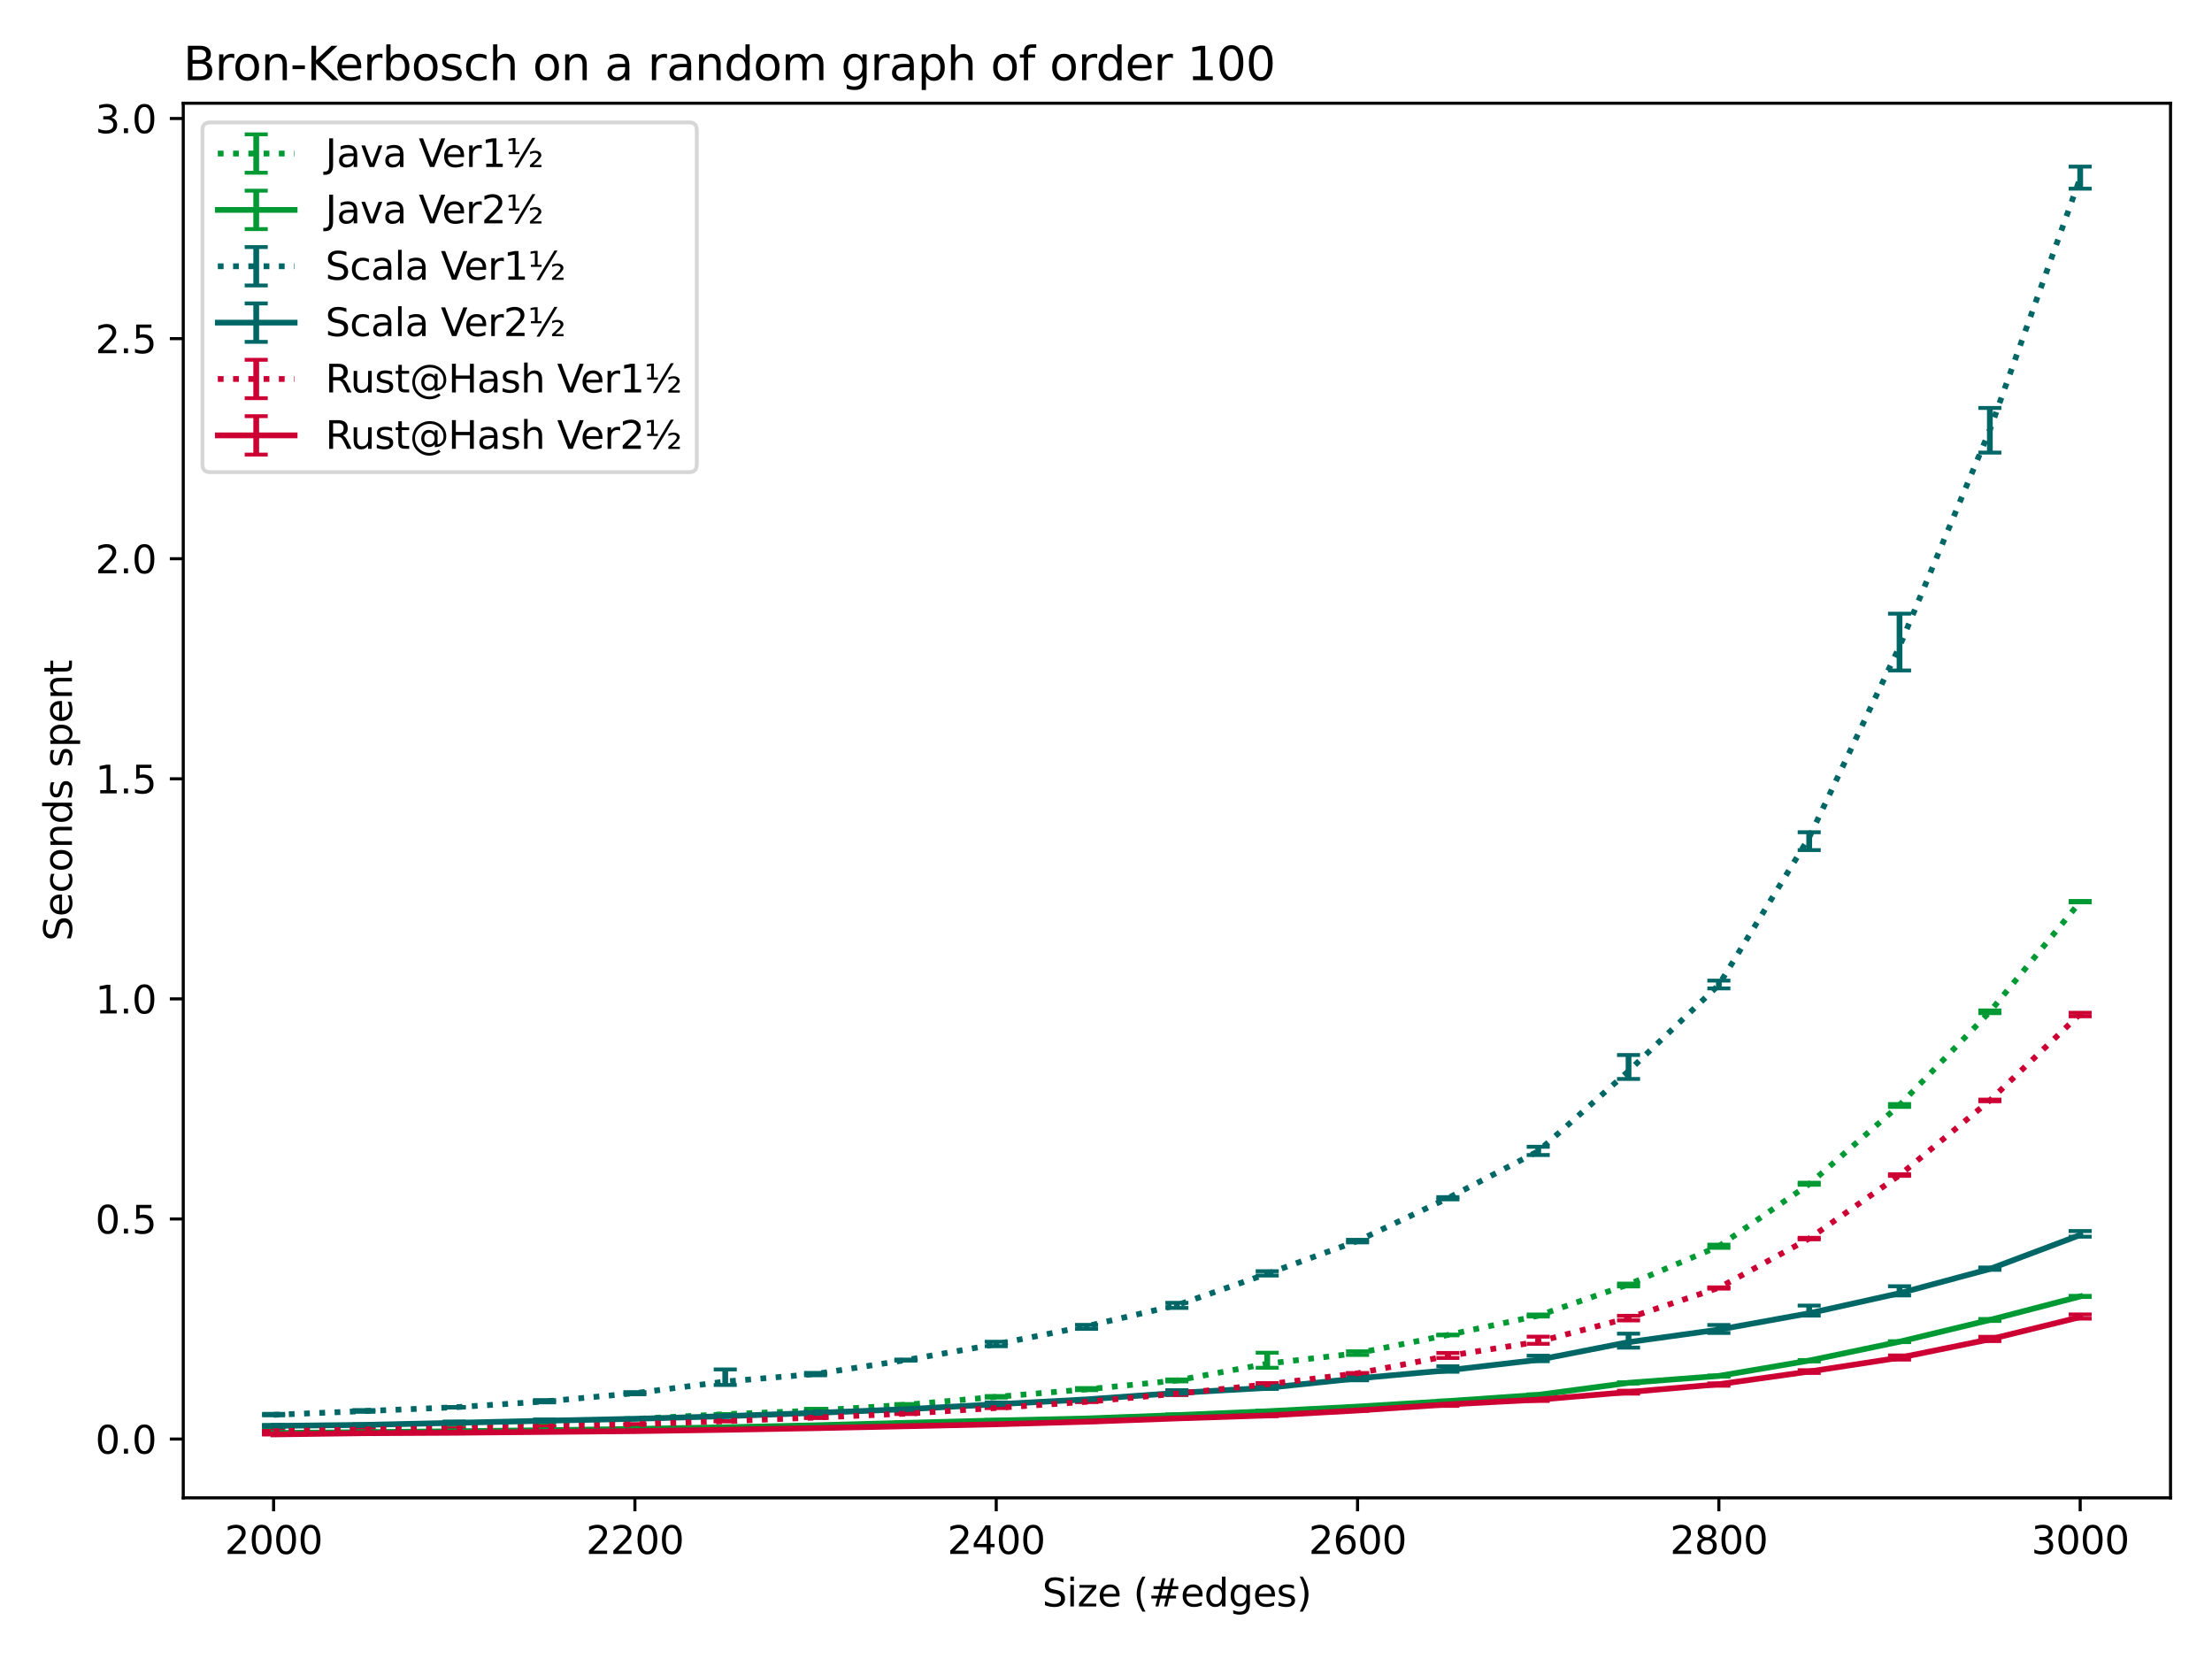 <?xml version="1.0" encoding="utf-8" standalone="no"?>
<!DOCTYPE svg PUBLIC "-//W3C//DTD SVG 1.1//EN"
  "http://www.w3.org/Graphics/SVG/1.1/DTD/svg11.dtd">
<svg xmlns:xlink="http://www.w3.org/1999/xlink" width="576pt" height="432pt" viewBox="0 0 576 432" xmlns="http://www.w3.org/2000/svg" version="1.1">
 <defs>
  <style type="text/css">*{stroke-linejoin: round; stroke-linecap: butt}</style>
 </defs>
 <g id="figure_1">
  <g id="patch_1">
   <path d="M 0 432 
L 576 432 
L 576 0 
L 0 0 
z
" style="fill: #ffffff"/>
  </g>
  <g id="axes_1">
   <g id="patch_2">
    <path d="M 47.72 390.04 
L 565.2 390.04 
L 565.2 26.88 
L 47.72 26.88 
z
" style="fill: #ffffff"/>
   </g>
   <g id="matplotlib.axis_1">
    <g id="xtick_1">
     <g id="line2d_1">
      <defs>
       <path id="mc74f61fcfc" d="M 0 0 
L 0 3.5 
" style="stroke: #000000; stroke-width: 0.8"/>
      </defs>
      <g>
       <use xlink:href="#mc74f61fcfc" x="71.242" y="390.04" style="stroke: #000000; stroke-width: 0.8"/>
      </g>
     </g>
     <g id="text_1">
      <!-- 2000 -->
      <g transform="translate(58.517 404.638)scale(0.1 -0.1)">
       <defs>
        <path id="DejaVuSans-32" d="M 1228 531 
L 3431 531 
L 3431 0 
L 469 0 
L 469 531 
Q 828 903 1448 1529 
Q 2069 2156 2228 2338 
Q 2531 2678 2651 2914 
Q 2772 3150 2772 3378 
Q 2772 3750 2511 3984 
Q 2250 4219 1831 4219 
Q 1534 4219 1204 4116 
Q 875 4013 500 3803 
L 500 4441 
Q 881 4594 1212 4672 
Q 1544 4750 1819 4750 
Q 2544 4750 2975 4387 
Q 3406 4025 3406 3419 
Q 3406 3131 3298 2873 
Q 3191 2616 2906 2266 
Q 2828 2175 2409 1742 
Q 1991 1309 1228 531 
z
" transform="scale(0.016)"/>
        <path id="DejaVuSans-30" d="M 2034 4250 
Q 1547 4250 1301 3770 
Q 1056 3291 1056 2328 
Q 1056 1369 1301 889 
Q 1547 409 2034 409 
Q 2525 409 2770 889 
Q 3016 1369 3016 2328 
Q 3016 3291 2770 3770 
Q 2525 4250 2034 4250 
z
M 2034 4750 
Q 2819 4750 3233 4129 
Q 3647 3509 3647 2328 
Q 3647 1150 3233 529 
Q 2819 -91 2034 -91 
Q 1250 -91 836 529 
Q 422 1150 422 2328 
Q 422 3509 836 4129 
Q 1250 4750 2034 4750 
z
" transform="scale(0.016)"/>
       </defs>
       <use xlink:href="#DejaVuSans-32"/>
       <use xlink:href="#DejaVuSans-30" x="63.623"/>
       <use xlink:href="#DejaVuSans-30" x="127.246"/>
       <use xlink:href="#DejaVuSans-30" x="190.869"/>
      </g>
     </g>
    </g>
    <g id="xtick_2">
     <g id="line2d_2">
      <g>
       <use xlink:href="#mc74f61fcfc" x="165.329" y="390.04" style="stroke: #000000; stroke-width: 0.8"/>
      </g>
     </g>
     <g id="text_2">
      <!-- 2200 -->
      <g transform="translate(152.604 404.638)scale(0.1 -0.1)">
       <use xlink:href="#DejaVuSans-32"/>
       <use xlink:href="#DejaVuSans-32" x="63.623"/>
       <use xlink:href="#DejaVuSans-30" x="127.246"/>
       <use xlink:href="#DejaVuSans-30" x="190.869"/>
      </g>
     </g>
    </g>
    <g id="xtick_3">
     <g id="line2d_3">
      <g>
       <use xlink:href="#mc74f61fcfc" x="259.416" y="390.04" style="stroke: #000000; stroke-width: 0.8"/>
      </g>
     </g>
     <g id="text_3">
      <!-- 2400 -->
      <g transform="translate(246.691 404.638)scale(0.1 -0.1)">
       <defs>
        <path id="DejaVuSans-34" d="M 2419 4116 
L 825 1625 
L 2419 1625 
L 2419 4116 
z
M 2253 4666 
L 3047 4666 
L 3047 1625 
L 3713 1625 
L 3713 1100 
L 3047 1100 
L 3047 0 
L 2419 0 
L 2419 1100 
L 313 1100 
L 313 1709 
L 2253 4666 
z
" transform="scale(0.016)"/>
       </defs>
       <use xlink:href="#DejaVuSans-32"/>
       <use xlink:href="#DejaVuSans-34" x="63.623"/>
       <use xlink:href="#DejaVuSans-30" x="127.246"/>
       <use xlink:href="#DejaVuSans-30" x="190.869"/>
      </g>
     </g>
    </g>
    <g id="xtick_4">
     <g id="line2d_4">
      <g>
       <use xlink:href="#mc74f61fcfc" x="353.504" y="390.04" style="stroke: #000000; stroke-width: 0.8"/>
      </g>
     </g>
     <g id="text_4">
      <!-- 2600 -->
      <g transform="translate(340.779 404.638)scale(0.1 -0.1)">
       <defs>
        <path id="DejaVuSans-36" d="M 2113 2584 
Q 1688 2584 1439 2293 
Q 1191 2003 1191 1497 
Q 1191 994 1439 701 
Q 1688 409 2113 409 
Q 2538 409 2786 701 
Q 3034 994 3034 1497 
Q 3034 2003 2786 2293 
Q 2538 2584 2113 2584 
z
M 3366 4563 
L 3366 3988 
Q 3128 4100 2886 4159 
Q 2644 4219 2406 4219 
Q 1781 4219 1451 3797 
Q 1122 3375 1075 2522 
Q 1259 2794 1537 2939 
Q 1816 3084 2150 3084 
Q 2853 3084 3261 2657 
Q 3669 2231 3669 1497 
Q 3669 778 3244 343 
Q 2819 -91 2113 -91 
Q 1303 -91 875 529 
Q 447 1150 447 2328 
Q 447 3434 972 4092 
Q 1497 4750 2381 4750 
Q 2619 4750 2861 4703 
Q 3103 4656 3366 4563 
z
" transform="scale(0.016)"/>
       </defs>
       <use xlink:href="#DejaVuSans-32"/>
       <use xlink:href="#DejaVuSans-36" x="63.623"/>
       <use xlink:href="#DejaVuSans-30" x="127.246"/>
       <use xlink:href="#DejaVuSans-30" x="190.869"/>
      </g>
     </g>
    </g>
    <g id="xtick_5">
     <g id="line2d_5">
      <g>
       <use xlink:href="#mc74f61fcfc" x="447.591" y="390.04" style="stroke: #000000; stroke-width: 0.8"/>
      </g>
     </g>
     <g id="text_5">
      <!-- 2800 -->
      <g transform="translate(434.866 404.638)scale(0.1 -0.1)">
       <defs>
        <path id="DejaVuSans-38" d="M 2034 2216 
Q 1584 2216 1326 1975 
Q 1069 1734 1069 1313 
Q 1069 891 1326 650 
Q 1584 409 2034 409 
Q 2484 409 2743 651 
Q 3003 894 3003 1313 
Q 3003 1734 2745 1975 
Q 2488 2216 2034 2216 
z
M 1403 2484 
Q 997 2584 770 2862 
Q 544 3141 544 3541 
Q 544 4100 942 4425 
Q 1341 4750 2034 4750 
Q 2731 4750 3128 4425 
Q 3525 4100 3525 3541 
Q 3525 3141 3298 2862 
Q 3072 2584 2669 2484 
Q 3125 2378 3379 2068 
Q 3634 1759 3634 1313 
Q 3634 634 3220 271 
Q 2806 -91 2034 -91 
Q 1263 -91 848 271 
Q 434 634 434 1313 
Q 434 1759 690 2068 
Q 947 2378 1403 2484 
z
M 1172 3481 
Q 1172 3119 1398 2916 
Q 1625 2713 2034 2713 
Q 2441 2713 2670 2916 
Q 2900 3119 2900 3481 
Q 2900 3844 2670 4047 
Q 2441 4250 2034 4250 
Q 1625 4250 1398 4047 
Q 1172 3844 1172 3481 
z
" transform="scale(0.016)"/>
       </defs>
       <use xlink:href="#DejaVuSans-32"/>
       <use xlink:href="#DejaVuSans-38" x="63.623"/>
       <use xlink:href="#DejaVuSans-30" x="127.246"/>
       <use xlink:href="#DejaVuSans-30" x="190.869"/>
      </g>
     </g>
    </g>
    <g id="xtick_6">
     <g id="line2d_6">
      <g>
       <use xlink:href="#mc74f61fcfc" x="541.678" y="390.04" style="stroke: #000000; stroke-width: 0.8"/>
      </g>
     </g>
     <g id="text_6">
      <!-- 3000 -->
      <g transform="translate(528.953 404.638)scale(0.1 -0.1)">
       <defs>
        <path id="DejaVuSans-33" d="M 2597 2516 
Q 3050 2419 3304 2112 
Q 3559 1806 3559 1356 
Q 3559 666 3084 287 
Q 2609 -91 1734 -91 
Q 1441 -91 1130 -33 
Q 819 25 488 141 
L 488 750 
Q 750 597 1062 519 
Q 1375 441 1716 441 
Q 2309 441 2620 675 
Q 2931 909 2931 1356 
Q 2931 1769 2642 2001 
Q 2353 2234 1838 2234 
L 1294 2234 
L 1294 2753 
L 1863 2753 
Q 2328 2753 2575 2939 
Q 2822 3125 2822 3475 
Q 2822 3834 2567 4026 
Q 2313 4219 1838 4219 
Q 1578 4219 1281 4162 
Q 984 4106 628 3988 
L 628 4550 
Q 988 4650 1302 4700 
Q 1616 4750 1894 4750 
Q 2613 4750 3031 4423 
Q 3450 4097 3450 3541 
Q 3450 3153 3228 2886 
Q 3006 2619 2597 2516 
z
" transform="scale(0.016)"/>
       </defs>
       <use xlink:href="#DejaVuSans-33"/>
       <use xlink:href="#DejaVuSans-30" x="63.623"/>
       <use xlink:href="#DejaVuSans-30" x="127.246"/>
       <use xlink:href="#DejaVuSans-30" x="190.869"/>
      </g>
     </g>
    </g>
    <g id="text_7">
     <!-- Size (#edges) -->
     <g transform="translate(271.409 418.317)scale(0.1 -0.1)">
      <defs>
       <path id="DejaVuSans-53" d="M 3425 4513 
L 3425 3897 
Q 3066 4069 2747 4153 
Q 2428 4238 2131 4238 
Q 1616 4238 1336 4038 
Q 1056 3838 1056 3469 
Q 1056 3159 1242 3001 
Q 1428 2844 1947 2747 
L 2328 2669 
Q 3034 2534 3370 2195 
Q 3706 1856 3706 1288 
Q 3706 609 3251 259 
Q 2797 -91 1919 -91 
Q 1588 -91 1214 -16 
Q 841 59 441 206 
L 441 856 
Q 825 641 1194 531 
Q 1563 422 1919 422 
Q 2459 422 2753 634 
Q 3047 847 3047 1241 
Q 3047 1584 2836 1778 
Q 2625 1972 2144 2069 
L 1759 2144 
Q 1053 2284 737 2584 
Q 422 2884 422 3419 
Q 422 4038 858 4394 
Q 1294 4750 2059 4750 
Q 2388 4750 2728 4690 
Q 3069 4631 3425 4513 
z
" transform="scale(0.016)"/>
       <path id="DejaVuSans-69" d="M 603 3500 
L 1178 3500 
L 1178 0 
L 603 0 
L 603 3500 
z
M 603 4863 
L 1178 4863 
L 1178 4134 
L 603 4134 
L 603 4863 
z
" transform="scale(0.016)"/>
       <path id="DejaVuSans-7a" d="M 353 3500 
L 3084 3500 
L 3084 2975 
L 922 459 
L 3084 459 
L 3084 0 
L 275 0 
L 275 525 
L 2438 3041 
L 353 3041 
L 353 3500 
z
" transform="scale(0.016)"/>
       <path id="DejaVuSans-65" d="M 3597 1894 
L 3597 1613 
L 953 1613 
Q 991 1019 1311 708 
Q 1631 397 2203 397 
Q 2534 397 2845 478 
Q 3156 559 3463 722 
L 3463 178 
Q 3153 47 2828 -22 
Q 2503 -91 2169 -91 
Q 1331 -91 842 396 
Q 353 884 353 1716 
Q 353 2575 817 3079 
Q 1281 3584 2069 3584 
Q 2775 3584 3186 3129 
Q 3597 2675 3597 1894 
z
M 3022 2063 
Q 3016 2534 2758 2815 
Q 2500 3097 2075 3097 
Q 1594 3097 1305 2825 
Q 1016 2553 972 2059 
L 3022 2063 
z
" transform="scale(0.016)"/>
       <path id="DejaVuSans-20" transform="scale(0.016)"/>
       <path id="DejaVuSans-28" d="M 1984 4856 
Q 1566 4138 1362 3434 
Q 1159 2731 1159 2009 
Q 1159 1288 1364 580 
Q 1569 -128 1984 -844 
L 1484 -844 
Q 1016 -109 783 600 
Q 550 1309 550 2009 
Q 550 2706 781 3412 
Q 1013 4119 1484 4856 
L 1984 4856 
z
" transform="scale(0.016)"/>
       <path id="DejaVuSans-23" d="M 3272 2816 
L 2363 2816 
L 2100 1772 
L 3016 1772 
L 3272 2816 
z
M 2803 4594 
L 2478 3297 
L 3391 3297 
L 3719 4594 
L 4219 4594 
L 3897 3297 
L 4872 3297 
L 4872 2816 
L 3775 2816 
L 3519 1772 
L 4513 1772 
L 4513 1294 
L 3397 1294 
L 3072 0 
L 2572 0 
L 2894 1294 
L 1978 1294 
L 1656 0 
L 1153 0 
L 1478 1294 
L 494 1294 
L 494 1772 
L 1594 1772 
L 1856 2816 
L 850 2816 
L 850 3297 
L 1978 3297 
L 2297 4594 
L 2803 4594 
z
" transform="scale(0.016)"/>
       <path id="DejaVuSans-64" d="M 2906 2969 
L 2906 4863 
L 3481 4863 
L 3481 0 
L 2906 0 
L 2906 525 
Q 2725 213 2448 61 
Q 2172 -91 1784 -91 
Q 1150 -91 751 415 
Q 353 922 353 1747 
Q 353 2572 751 3078 
Q 1150 3584 1784 3584 
Q 2172 3584 2448 3432 
Q 2725 3281 2906 2969 
z
M 947 1747 
Q 947 1113 1208 752 
Q 1469 391 1925 391 
Q 2381 391 2643 752 
Q 2906 1113 2906 1747 
Q 2906 2381 2643 2742 
Q 2381 3103 1925 3103 
Q 1469 3103 1208 2742 
Q 947 2381 947 1747 
z
" transform="scale(0.016)"/>
       <path id="DejaVuSans-67" d="M 2906 1791 
Q 2906 2416 2648 2759 
Q 2391 3103 1925 3103 
Q 1463 3103 1205 2759 
Q 947 2416 947 1791 
Q 947 1169 1205 825 
Q 1463 481 1925 481 
Q 2391 481 2648 825 
Q 2906 1169 2906 1791 
z
M 3481 434 
Q 3481 -459 3084 -895 
Q 2688 -1331 1869 -1331 
Q 1566 -1331 1297 -1286 
Q 1028 -1241 775 -1147 
L 775 -588 
Q 1028 -725 1275 -790 
Q 1522 -856 1778 -856 
Q 2344 -856 2625 -561 
Q 2906 -266 2906 331 
L 2906 616 
Q 2728 306 2450 153 
Q 2172 0 1784 0 
Q 1141 0 747 490 
Q 353 981 353 1791 
Q 353 2603 747 3093 
Q 1141 3584 1784 3584 
Q 2172 3584 2450 3431 
Q 2728 3278 2906 2969 
L 2906 3500 
L 3481 3500 
L 3481 434 
z
" transform="scale(0.016)"/>
       <path id="DejaVuSans-73" d="M 2834 3397 
L 2834 2853 
Q 2591 2978 2328 3040 
Q 2066 3103 1784 3103 
Q 1356 3103 1142 2972 
Q 928 2841 928 2578 
Q 928 2378 1081 2264 
Q 1234 2150 1697 2047 
L 1894 2003 
Q 2506 1872 2764 1633 
Q 3022 1394 3022 966 
Q 3022 478 2636 193 
Q 2250 -91 1575 -91 
Q 1294 -91 989 -36 
Q 684 19 347 128 
L 347 722 
Q 666 556 975 473 
Q 1284 391 1588 391 
Q 1994 391 2212 530 
Q 2431 669 2431 922 
Q 2431 1156 2273 1281 
Q 2116 1406 1581 1522 
L 1381 1569 
Q 847 1681 609 1914 
Q 372 2147 372 2553 
Q 372 3047 722 3315 
Q 1072 3584 1716 3584 
Q 2034 3584 2315 3537 
Q 2597 3491 2834 3397 
z
" transform="scale(0.016)"/>
       <path id="DejaVuSans-29" d="M 513 4856 
L 1013 4856 
Q 1481 4119 1714 3412 
Q 1947 2706 1947 2009 
Q 1947 1309 1714 600 
Q 1481 -109 1013 -844 
L 513 -844 
Q 928 -128 1133 580 
Q 1338 1288 1338 2009 
Q 1338 2731 1133 3434 
Q 928 4138 513 4856 
z
" transform="scale(0.016)"/>
      </defs>
      <use xlink:href="#DejaVuSans-53"/>
      <use xlink:href="#DejaVuSans-69" x="63.477"/>
      <use xlink:href="#DejaVuSans-7a" x="91.26"/>
      <use xlink:href="#DejaVuSans-65" x="143.75"/>
      <use xlink:href="#DejaVuSans-20" x="205.273"/>
      <use xlink:href="#DejaVuSans-28" x="237.061"/>
      <use xlink:href="#DejaVuSans-23" x="276.074"/>
      <use xlink:href="#DejaVuSans-65" x="359.863"/>
      <use xlink:href="#DejaVuSans-64" x="421.387"/>
      <use xlink:href="#DejaVuSans-67" x="484.863"/>
      <use xlink:href="#DejaVuSans-65" x="548.34"/>
      <use xlink:href="#DejaVuSans-73" x="609.863"/>
      <use xlink:href="#DejaVuSans-29" x="661.963"/>
     </g>
    </g>
   </g>
   <g id="matplotlib.axis_2">
    <g id="ytick_1">
     <g id="line2d_7">
      <defs>
       <path id="m7eb1c47a8f" d="M 0 0 
L -3.5 0 
" style="stroke: #000000; stroke-width: 0.8"/>
      </defs>
      <g>
       <use xlink:href="#m7eb1c47a8f" x="47.72" y="374.723" style="stroke: #000000; stroke-width: 0.8"/>
      </g>
     </g>
     <g id="text_8">
      <!-- 0.0 -->
      <g transform="translate(24.817 378.522)scale(0.1 -0.1)">
       <defs>
        <path id="DejaVuSans-2e" d="M 684 794 
L 1344 794 
L 1344 0 
L 684 0 
L 684 794 
z
" transform="scale(0.016)"/>
       </defs>
       <use xlink:href="#DejaVuSans-30"/>
       <use xlink:href="#DejaVuSans-2e" x="63.623"/>
       <use xlink:href="#DejaVuSans-30" x="95.41"/>
      </g>
     </g>
    </g>
    <g id="ytick_2">
     <g id="line2d_8">
      <g>
       <use xlink:href="#m7eb1c47a8f" x="47.72" y="317.413" style="stroke: #000000; stroke-width: 0.8"/>
      </g>
     </g>
     <g id="text_9">
      <!-- 0.5 -->
      <g transform="translate(24.817 321.213)scale(0.1 -0.1)">
       <defs>
        <path id="DejaVuSans-35" d="M 691 4666 
L 3169 4666 
L 3169 4134 
L 1269 4134 
L 1269 2991 
Q 1406 3038 1543 3061 
Q 1681 3084 1819 3084 
Q 2600 3084 3056 2656 
Q 3513 2228 3513 1497 
Q 3513 744 3044 326 
Q 2575 -91 1722 -91 
Q 1428 -91 1123 -41 
Q 819 9 494 109 
L 494 744 
Q 775 591 1075 516 
Q 1375 441 1709 441 
Q 2250 441 2565 725 
Q 2881 1009 2881 1497 
Q 2881 1984 2565 2268 
Q 2250 2553 1709 2553 
Q 1456 2553 1204 2497 
Q 953 2441 691 2322 
L 691 4666 
z
" transform="scale(0.016)"/>
       </defs>
       <use xlink:href="#DejaVuSans-30"/>
       <use xlink:href="#DejaVuSans-2e" x="63.623"/>
       <use xlink:href="#DejaVuSans-35" x="95.41"/>
      </g>
     </g>
    </g>
    <g id="ytick_3">
     <g id="line2d_9">
      <g>
       <use xlink:href="#m7eb1c47a8f" x="47.72" y="260.104" style="stroke: #000000; stroke-width: 0.8"/>
      </g>
     </g>
     <g id="text_10">
      <!-- 1.0 -->
      <g transform="translate(24.817 263.903)scale(0.1 -0.1)">
       <defs>
        <path id="DejaVuSans-31" d="M 794 531 
L 1825 531 
L 1825 4091 
L 703 3866 
L 703 4441 
L 1819 4666 
L 2450 4666 
L 2450 531 
L 3481 531 
L 3481 0 
L 794 0 
L 794 531 
z
" transform="scale(0.016)"/>
       </defs>
       <use xlink:href="#DejaVuSans-31"/>
       <use xlink:href="#DejaVuSans-2e" x="63.623"/>
       <use xlink:href="#DejaVuSans-30" x="95.41"/>
      </g>
     </g>
    </g>
    <g id="ytick_4">
     <g id="line2d_10">
      <g>
       <use xlink:href="#m7eb1c47a8f" x="47.72" y="202.794" style="stroke: #000000; stroke-width: 0.8"/>
      </g>
     </g>
     <g id="text_11">
      <!-- 1.5 -->
      <g transform="translate(24.817 206.593)scale(0.1 -0.1)">
       <use xlink:href="#DejaVuSans-31"/>
       <use xlink:href="#DejaVuSans-2e" x="63.623"/>
       <use xlink:href="#DejaVuSans-35" x="95.41"/>
      </g>
     </g>
    </g>
    <g id="ytick_5">
     <g id="line2d_11">
      <g>
       <use xlink:href="#m7eb1c47a8f" x="47.72" y="145.484" style="stroke: #000000; stroke-width: 0.8"/>
      </g>
     </g>
     <g id="text_12">
      <!-- 2.0 -->
      <g transform="translate(24.817 149.284)scale(0.1 -0.1)">
       <use xlink:href="#DejaVuSans-32"/>
       <use xlink:href="#DejaVuSans-2e" x="63.623"/>
       <use xlink:href="#DejaVuSans-30" x="95.41"/>
      </g>
     </g>
    </g>
    <g id="ytick_6">
     <g id="line2d_12">
      <g>
       <use xlink:href="#m7eb1c47a8f" x="47.72" y="88.175" style="stroke: #000000; stroke-width: 0.8"/>
      </g>
     </g>
     <g id="text_13">
      <!-- 2.5 -->
      <g transform="translate(24.817 91.974)scale(0.1 -0.1)">
       <use xlink:href="#DejaVuSans-32"/>
       <use xlink:href="#DejaVuSans-2e" x="63.623"/>
       <use xlink:href="#DejaVuSans-35" x="95.41"/>
      </g>
     </g>
    </g>
    <g id="ytick_7">
     <g id="line2d_13">
      <g>
       <use xlink:href="#m7eb1c47a8f" x="47.72" y="30.865" style="stroke: #000000; stroke-width: 0.8"/>
      </g>
     </g>
     <g id="text_14">
      <!-- 3.0 -->
      <g transform="translate(24.817 34.664)scale(0.1 -0.1)">
       <use xlink:href="#DejaVuSans-33"/>
       <use xlink:href="#DejaVuSans-2e" x="63.623"/>
       <use xlink:href="#DejaVuSans-30" x="95.41"/>
      </g>
     </g>
    </g>
    <g id="text_15">
     <!-- Seconds spent -->
     <g transform="translate(18.737 245.04)rotate(-90)scale(0.1 -0.1)">
      <defs>
       <path id="DejaVuSans-63" d="M 3122 3366 
L 3122 2828 
Q 2878 2963 2633 3030 
Q 2388 3097 2138 3097 
Q 1578 3097 1268 2742 
Q 959 2388 959 1747 
Q 959 1106 1268 751 
Q 1578 397 2138 397 
Q 2388 397 2633 464 
Q 2878 531 3122 666 
L 3122 134 
Q 2881 22 2623 -34 
Q 2366 -91 2075 -91 
Q 1284 -91 818 406 
Q 353 903 353 1747 
Q 353 2603 823 3093 
Q 1294 3584 2113 3584 
Q 2378 3584 2631 3529 
Q 2884 3475 3122 3366 
z
" transform="scale(0.016)"/>
       <path id="DejaVuSans-6f" d="M 1959 3097 
Q 1497 3097 1228 2736 
Q 959 2375 959 1747 
Q 959 1119 1226 758 
Q 1494 397 1959 397 
Q 2419 397 2687 759 
Q 2956 1122 2956 1747 
Q 2956 2369 2687 2733 
Q 2419 3097 1959 3097 
z
M 1959 3584 
Q 2709 3584 3137 3096 
Q 3566 2609 3566 1747 
Q 3566 888 3137 398 
Q 2709 -91 1959 -91 
Q 1206 -91 779 398 
Q 353 888 353 1747 
Q 353 2609 779 3096 
Q 1206 3584 1959 3584 
z
" transform="scale(0.016)"/>
       <path id="DejaVuSans-6e" d="M 3513 2113 
L 3513 0 
L 2938 0 
L 2938 2094 
Q 2938 2591 2744 2837 
Q 2550 3084 2163 3084 
Q 1697 3084 1428 2787 
Q 1159 2491 1159 1978 
L 1159 0 
L 581 0 
L 581 3500 
L 1159 3500 
L 1159 2956 
Q 1366 3272 1645 3428 
Q 1925 3584 2291 3584 
Q 2894 3584 3203 3211 
Q 3513 2838 3513 2113 
z
" transform="scale(0.016)"/>
       <path id="DejaVuSans-70" d="M 1159 525 
L 1159 -1331 
L 581 -1331 
L 581 3500 
L 1159 3500 
L 1159 2969 
Q 1341 3281 1617 3432 
Q 1894 3584 2278 3584 
Q 2916 3584 3314 3078 
Q 3713 2572 3713 1747 
Q 3713 922 3314 415 
Q 2916 -91 2278 -91 
Q 1894 -91 1617 61 
Q 1341 213 1159 525 
z
M 3116 1747 
Q 3116 2381 2855 2742 
Q 2594 3103 2138 3103 
Q 1681 3103 1420 2742 
Q 1159 2381 1159 1747 
Q 1159 1113 1420 752 
Q 1681 391 2138 391 
Q 2594 391 2855 752 
Q 3116 1113 3116 1747 
z
" transform="scale(0.016)"/>
       <path id="DejaVuSans-74" d="M 1172 4494 
L 1172 3500 
L 2356 3500 
L 2356 3053 
L 1172 3053 
L 1172 1153 
Q 1172 725 1289 603 
Q 1406 481 1766 481 
L 2356 481 
L 2356 0 
L 1766 0 
Q 1100 0 847 248 
Q 594 497 594 1153 
L 594 3053 
L 172 3053 
L 172 3500 
L 594 3500 
L 594 4494 
L 1172 4494 
z
" transform="scale(0.016)"/>
      </defs>
      <use xlink:href="#DejaVuSans-53"/>
      <use xlink:href="#DejaVuSans-65" x="63.477"/>
      <use xlink:href="#DejaVuSans-63" x="125"/>
      <use xlink:href="#DejaVuSans-6f" x="179.98"/>
      <use xlink:href="#DejaVuSans-6e" x="241.162"/>
      <use xlink:href="#DejaVuSans-64" x="304.541"/>
      <use xlink:href="#DejaVuSans-73" x="368.018"/>
      <use xlink:href="#DejaVuSans-20" x="420.117"/>
      <use xlink:href="#DejaVuSans-73" x="451.904"/>
      <use xlink:href="#DejaVuSans-70" x="504.004"/>
      <use xlink:href="#DejaVuSans-65" x="567.48"/>
      <use xlink:href="#DejaVuSans-6e" x="629.004"/>
      <use xlink:href="#DejaVuSans-74" x="692.383"/>
     </g>
    </g>
   </g>
   <g id="LineCollection_1">
    <path d="M 71.242 371.97 
L 71.242 371.12 
" clip-path="url(#p4f77a58086)" style="fill: none; stroke: #009933; stroke-width: 1.5"/>
    <path d="M 94.764 371.549 
L 94.764 371.314 
" clip-path="url(#p4f77a58086)" style="fill: none; stroke: #009933; stroke-width: 1.5"/>
    <path d="M 118.285 371.035 
L 118.285 370.953 
" clip-path="url(#p4f77a58086)" style="fill: none; stroke: #009933; stroke-width: 1.5"/>
    <path d="M 141.807 370.447 
L 141.807 370.079 
" clip-path="url(#p4f77a58086)" style="fill: none; stroke: #009933; stroke-width: 1.5"/>
    <path d="M 165.329 369.559 
L 165.329 369.356 
" clip-path="url(#p4f77a58086)" style="fill: none; stroke: #009933; stroke-width: 1.5"/>
    <path d="M 188.851 368.298 
L 188.851 368.213 
" clip-path="url(#p4f77a58086)" style="fill: none; stroke: #009933; stroke-width: 1.5"/>
    <path d="M 212.373 367.428 
L 212.373 366.854 
" clip-path="url(#p4f77a58086)" style="fill: none; stroke: #009933; stroke-width: 1.5"/>
    <path d="M 235.895 366.018 
L 235.895 365.614 
" clip-path="url(#p4f77a58086)" style="fill: none; stroke: #009933; stroke-width: 1.5"/>
    <path d="M 259.416 363.927 
L 259.416 363.518 
" clip-path="url(#p4f77a58086)" style="fill: none; stroke: #009933; stroke-width: 1.5"/>
    <path d="M 282.938 362.001 
L 282.938 361.45 
" clip-path="url(#p4f77a58086)" style="fill: none; stroke: #009933; stroke-width: 1.5"/>
    <path d="M 306.46 359.726 
L 306.46 359.204 
" clip-path="url(#p4f77a58086)" style="fill: none; stroke: #009933; stroke-width: 1.5"/>
    <path d="M 329.982 356.158 
L 329.982 352.247 
" clip-path="url(#p4f77a58086)" style="fill: none; stroke: #009933; stroke-width: 1.5"/>
    <path d="M 353.504 352.822 
L 353.504 351.878 
" clip-path="url(#p4f77a58086)" style="fill: none; stroke: #009933; stroke-width: 1.5"/>
    <path d="M 377.025 347.728 
L 377.025 347.525 
" clip-path="url(#p4f77a58086)" style="fill: none; stroke: #009933; stroke-width: 1.5"/>
    <path d="M 400.547 342.828 
L 400.547 342.292 
" clip-path="url(#p4f77a58086)" style="fill: none; stroke: #009933; stroke-width: 1.5"/>
    <path d="M 424.069 335 
L 424.069 334.24 
" clip-path="url(#p4f77a58086)" style="fill: none; stroke: #009933; stroke-width: 1.5"/>
    <path d="M 447.591 324.931 
L 447.591 324.103 
" clip-path="url(#p4f77a58086)" style="fill: none; stroke: #009933; stroke-width: 1.5"/>
    <path d="M 471.113 308.512 
L 471.113 307.979 
" clip-path="url(#p4f77a58086)" style="fill: none; stroke: #009933; stroke-width: 1.5"/>
    <path d="M 494.635 288.237 
L 494.635 287.482 
" clip-path="url(#p4f77a58086)" style="fill: none; stroke: #009933; stroke-width: 1.5"/>
    <path d="M 518.156 263.837 
L 518.156 263.109 
" clip-path="url(#p4f77a58086)" style="fill: none; stroke: #009933; stroke-width: 1.5"/>
    <path d="M 541.678 234.97 
L 541.678 234.598 
" clip-path="url(#p4f77a58086)" style="fill: none; stroke: #009933; stroke-width: 1.5"/>
   </g>
   <g id="line2d_14">
    <defs>
     <path id="m567d63a80a" d="M 3 0 
L -3 -0 
" style="stroke: #009933"/>
    </defs>
    <g clip-path="url(#p4f77a58086)">
     <use xlink:href="#m567d63a80a" x="71.242" y="371.97" style="fill: #009933; stroke: #009933"/>
     <use xlink:href="#m567d63a80a" x="94.764" y="371.549" style="fill: #009933; stroke: #009933"/>
     <use xlink:href="#m567d63a80a" x="118.285" y="371.035" style="fill: #009933; stroke: #009933"/>
     <use xlink:href="#m567d63a80a" x="141.807" y="370.447" style="fill: #009933; stroke: #009933"/>
     <use xlink:href="#m567d63a80a" x="165.329" y="369.559" style="fill: #009933; stroke: #009933"/>
     <use xlink:href="#m567d63a80a" x="188.851" y="368.298" style="fill: #009933; stroke: #009933"/>
     <use xlink:href="#m567d63a80a" x="212.373" y="367.428" style="fill: #009933; stroke: #009933"/>
     <use xlink:href="#m567d63a80a" x="235.895" y="366.018" style="fill: #009933; stroke: #009933"/>
     <use xlink:href="#m567d63a80a" x="259.416" y="363.927" style="fill: #009933; stroke: #009933"/>
     <use xlink:href="#m567d63a80a" x="282.938" y="362.001" style="fill: #009933; stroke: #009933"/>
     <use xlink:href="#m567d63a80a" x="306.46" y="359.726" style="fill: #009933; stroke: #009933"/>
     <use xlink:href="#m567d63a80a" x="329.982" y="356.158" style="fill: #009933; stroke: #009933"/>
     <use xlink:href="#m567d63a80a" x="353.504" y="352.822" style="fill: #009933; stroke: #009933"/>
     <use xlink:href="#m567d63a80a" x="377.025" y="347.728" style="fill: #009933; stroke: #009933"/>
     <use xlink:href="#m567d63a80a" x="400.547" y="342.828" style="fill: #009933; stroke: #009933"/>
     <use xlink:href="#m567d63a80a" x="424.069" y="335" style="fill: #009933; stroke: #009933"/>
     <use xlink:href="#m567d63a80a" x="447.591" y="324.931" style="fill: #009933; stroke: #009933"/>
     <use xlink:href="#m567d63a80a" x="471.113" y="308.512" style="fill: #009933; stroke: #009933"/>
     <use xlink:href="#m567d63a80a" x="494.635" y="288.237" style="fill: #009933; stroke: #009933"/>
     <use xlink:href="#m567d63a80a" x="518.156" y="263.837" style="fill: #009933; stroke: #009933"/>
     <use xlink:href="#m567d63a80a" x="541.678" y="234.97" style="fill: #009933; stroke: #009933"/>
    </g>
   </g>
   <g id="line2d_15">
    <g clip-path="url(#p4f77a58086)">
     <use xlink:href="#m567d63a80a" x="71.242" y="371.12" style="fill: #009933; stroke: #009933"/>
     <use xlink:href="#m567d63a80a" x="94.764" y="371.314" style="fill: #009933; stroke: #009933"/>
     <use xlink:href="#m567d63a80a" x="118.285" y="370.953" style="fill: #009933; stroke: #009933"/>
     <use xlink:href="#m567d63a80a" x="141.807" y="370.079" style="fill: #009933; stroke: #009933"/>
     <use xlink:href="#m567d63a80a" x="165.329" y="369.356" style="fill: #009933; stroke: #009933"/>
     <use xlink:href="#m567d63a80a" x="188.851" y="368.213" style="fill: #009933; stroke: #009933"/>
     <use xlink:href="#m567d63a80a" x="212.373" y="366.854" style="fill: #009933; stroke: #009933"/>
     <use xlink:href="#m567d63a80a" x="235.895" y="365.614" style="fill: #009933; stroke: #009933"/>
     <use xlink:href="#m567d63a80a" x="259.416" y="363.518" style="fill: #009933; stroke: #009933"/>
     <use xlink:href="#m567d63a80a" x="282.938" y="361.45" style="fill: #009933; stroke: #009933"/>
     <use xlink:href="#m567d63a80a" x="306.46" y="359.204" style="fill: #009933; stroke: #009933"/>
     <use xlink:href="#m567d63a80a" x="329.982" y="352.247" style="fill: #009933; stroke: #009933"/>
     <use xlink:href="#m567d63a80a" x="353.504" y="351.878" style="fill: #009933; stroke: #009933"/>
     <use xlink:href="#m567d63a80a" x="377.025" y="347.525" style="fill: #009933; stroke: #009933"/>
     <use xlink:href="#m567d63a80a" x="400.547" y="342.292" style="fill: #009933; stroke: #009933"/>
     <use xlink:href="#m567d63a80a" x="424.069" y="334.24" style="fill: #009933; stroke: #009933"/>
     <use xlink:href="#m567d63a80a" x="447.591" y="324.103" style="fill: #009933; stroke: #009933"/>
     <use xlink:href="#m567d63a80a" x="471.113" y="307.979" style="fill: #009933; stroke: #009933"/>
     <use xlink:href="#m567d63a80a" x="494.635" y="287.482" style="fill: #009933; stroke: #009933"/>
     <use xlink:href="#m567d63a80a" x="518.156" y="263.109" style="fill: #009933; stroke: #009933"/>
     <use xlink:href="#m567d63a80a" x="541.678" y="234.598" style="fill: #009933; stroke: #009933"/>
    </g>
   </g>
   <g id="LineCollection_2">
    <path d="M 71.242 373.173 
L 71.242 373.132 
" clip-path="url(#p4f77a58086)" style="fill: none; stroke: #009933; stroke-width: 1.5"/>
    <path d="M 94.764 372.98 
L 94.764 372.77 
" clip-path="url(#p4f77a58086)" style="fill: none; stroke: #009933; stroke-width: 1.5"/>
    <path d="M 118.285 372.724 
L 118.285 372.666 
" clip-path="url(#p4f77a58086)" style="fill: none; stroke: #009933; stroke-width: 1.5"/>
    <path d="M 141.807 372.44 
L 141.807 372.354 
" clip-path="url(#p4f77a58086)" style="fill: none; stroke: #009933; stroke-width: 1.5"/>
    <path d="M 165.329 372.098 
L 165.329 372.075 
" clip-path="url(#p4f77a58086)" style="fill: none; stroke: #009933; stroke-width: 1.5"/>
    <path d="M 188.851 371.709 
L 188.851 371.616 
" clip-path="url(#p4f77a58086)" style="fill: none; stroke: #009933; stroke-width: 1.5"/>
    <path d="M 212.373 371.263 
L 212.373 371.009 
" clip-path="url(#p4f77a58086)" style="fill: none; stroke: #009933; stroke-width: 1.5"/>
    <path d="M 235.895 370.685 
L 235.895 370.334 
" clip-path="url(#p4f77a58086)" style="fill: none; stroke: #009933; stroke-width: 1.5"/>
    <path d="M 259.416 370.007 
L 259.416 369.775 
" clip-path="url(#p4f77a58086)" style="fill: none; stroke: #009933; stroke-width: 1.5"/>
    <path d="M 282.938 369.388 
L 282.938 369.346 
" clip-path="url(#p4f77a58086)" style="fill: none; stroke: #009933; stroke-width: 1.5"/>
    <path d="M 306.46 368.555 
L 306.46 368.306 
" clip-path="url(#p4f77a58086)" style="fill: none; stroke: #009933; stroke-width: 1.5"/>
    <path d="M 329.982 367.623 
L 329.982 367.317 
" clip-path="url(#p4f77a58086)" style="fill: none; stroke: #009933; stroke-width: 1.5"/>
    <path d="M 353.504 366.278 
L 353.504 366.264 
" clip-path="url(#p4f77a58086)" style="fill: none; stroke: #009933; stroke-width: 1.5"/>
    <path d="M 377.025 365.009 
L 377.025 364.732 
" clip-path="url(#p4f77a58086)" style="fill: none; stroke: #009933; stroke-width: 1.5"/>
    <path d="M 400.547 363.327 
L 400.547 363.091 
" clip-path="url(#p4f77a58086)" style="fill: none; stroke: #009933; stroke-width: 1.5"/>
    <path d="M 424.069 360.248 
L 424.069 359.947 
" clip-path="url(#p4f77a58086)" style="fill: none; stroke: #009933; stroke-width: 1.5"/>
    <path d="M 447.591 358.483 
L 447.591 358.199 
" clip-path="url(#p4f77a58086)" style="fill: none; stroke: #009933; stroke-width: 1.5"/>
    <path d="M 471.113 354.52 
L 471.113 354.153 
" clip-path="url(#p4f77a58086)" style="fill: none; stroke: #009933; stroke-width: 1.5"/>
    <path d="M 494.635 349.485 
L 494.635 349.257 
" clip-path="url(#p4f77a58086)" style="fill: none; stroke: #009933; stroke-width: 1.5"/>
    <path d="M 518.156 343.975 
L 518.156 343.466 
" clip-path="url(#p4f77a58086)" style="fill: none; stroke: #009933; stroke-width: 1.5"/>
    <path d="M 541.678 337.744 
L 541.678 337.442 
" clip-path="url(#p4f77a58086)" style="fill: none; stroke: #009933; stroke-width: 1.5"/>
   </g>
   <g id="line2d_16">
    <g clip-path="url(#p4f77a58086)">
     <use xlink:href="#m567d63a80a" x="71.242" y="373.173" style="fill: #009933; stroke: #009933"/>
     <use xlink:href="#m567d63a80a" x="94.764" y="372.98" style="fill: #009933; stroke: #009933"/>
     <use xlink:href="#m567d63a80a" x="118.285" y="372.724" style="fill: #009933; stroke: #009933"/>
     <use xlink:href="#m567d63a80a" x="141.807" y="372.44" style="fill: #009933; stroke: #009933"/>
     <use xlink:href="#m567d63a80a" x="165.329" y="372.098" style="fill: #009933; stroke: #009933"/>
     <use xlink:href="#m567d63a80a" x="188.851" y="371.709" style="fill: #009933; stroke: #009933"/>
     <use xlink:href="#m567d63a80a" x="212.373" y="371.263" style="fill: #009933; stroke: #009933"/>
     <use xlink:href="#m567d63a80a" x="235.895" y="370.685" style="fill: #009933; stroke: #009933"/>
     <use xlink:href="#m567d63a80a" x="259.416" y="370.007" style="fill: #009933; stroke: #009933"/>
     <use xlink:href="#m567d63a80a" x="282.938" y="369.388" style="fill: #009933; stroke: #009933"/>
     <use xlink:href="#m567d63a80a" x="306.46" y="368.555" style="fill: #009933; stroke: #009933"/>
     <use xlink:href="#m567d63a80a" x="329.982" y="367.623" style="fill: #009933; stroke: #009933"/>
     <use xlink:href="#m567d63a80a" x="353.504" y="366.278" style="fill: #009933; stroke: #009933"/>
     <use xlink:href="#m567d63a80a" x="377.025" y="365.009" style="fill: #009933; stroke: #009933"/>
     <use xlink:href="#m567d63a80a" x="400.547" y="363.327" style="fill: #009933; stroke: #009933"/>
     <use xlink:href="#m567d63a80a" x="424.069" y="360.248" style="fill: #009933; stroke: #009933"/>
     <use xlink:href="#m567d63a80a" x="447.591" y="358.483" style="fill: #009933; stroke: #009933"/>
     <use xlink:href="#m567d63a80a" x="471.113" y="354.52" style="fill: #009933; stroke: #009933"/>
     <use xlink:href="#m567d63a80a" x="494.635" y="349.485" style="fill: #009933; stroke: #009933"/>
     <use xlink:href="#m567d63a80a" x="518.156" y="343.975" style="fill: #009933; stroke: #009933"/>
     <use xlink:href="#m567d63a80a" x="541.678" y="337.744" style="fill: #009933; stroke: #009933"/>
    </g>
   </g>
   <g id="line2d_17">
    <g clip-path="url(#p4f77a58086)">
     <use xlink:href="#m567d63a80a" x="71.242" y="373.132" style="fill: #009933; stroke: #009933"/>
     <use xlink:href="#m567d63a80a" x="94.764" y="372.77" style="fill: #009933; stroke: #009933"/>
     <use xlink:href="#m567d63a80a" x="118.285" y="372.666" style="fill: #009933; stroke: #009933"/>
     <use xlink:href="#m567d63a80a" x="141.807" y="372.354" style="fill: #009933; stroke: #009933"/>
     <use xlink:href="#m567d63a80a" x="165.329" y="372.075" style="fill: #009933; stroke: #009933"/>
     <use xlink:href="#m567d63a80a" x="188.851" y="371.616" style="fill: #009933; stroke: #009933"/>
     <use xlink:href="#m567d63a80a" x="212.373" y="371.009" style="fill: #009933; stroke: #009933"/>
     <use xlink:href="#m567d63a80a" x="235.895" y="370.334" style="fill: #009933; stroke: #009933"/>
     <use xlink:href="#m567d63a80a" x="259.416" y="369.775" style="fill: #009933; stroke: #009933"/>
     <use xlink:href="#m567d63a80a" x="282.938" y="369.346" style="fill: #009933; stroke: #009933"/>
     <use xlink:href="#m567d63a80a" x="306.46" y="368.306" style="fill: #009933; stroke: #009933"/>
     <use xlink:href="#m567d63a80a" x="329.982" y="367.317" style="fill: #009933; stroke: #009933"/>
     <use xlink:href="#m567d63a80a" x="353.504" y="366.264" style="fill: #009933; stroke: #009933"/>
     <use xlink:href="#m567d63a80a" x="377.025" y="364.732" style="fill: #009933; stroke: #009933"/>
     <use xlink:href="#m567d63a80a" x="400.547" y="363.091" style="fill: #009933; stroke: #009933"/>
     <use xlink:href="#m567d63a80a" x="424.069" y="359.947" style="fill: #009933; stroke: #009933"/>
     <use xlink:href="#m567d63a80a" x="447.591" y="358.199" style="fill: #009933; stroke: #009933"/>
     <use xlink:href="#m567d63a80a" x="471.113" y="354.153" style="fill: #009933; stroke: #009933"/>
     <use xlink:href="#m567d63a80a" x="494.635" y="349.257" style="fill: #009933; stroke: #009933"/>
     <use xlink:href="#m567d63a80a" x="518.156" y="343.466" style="fill: #009933; stroke: #009933"/>
     <use xlink:href="#m567d63a80a" x="541.678" y="337.442" style="fill: #009933; stroke: #009933"/>
    </g>
   </g>
   <g id="LineCollection_3">
    <path d="M 71.242 368.559 
L 71.242 368.162 
" clip-path="url(#p4f77a58086)" style="fill: none; stroke: #006666; stroke-width: 1.5"/>
    <path d="M 94.764 367.63 
L 94.764 367.178 
" clip-path="url(#p4f77a58086)" style="fill: none; stroke: #006666; stroke-width: 1.5"/>
    <path d="M 118.285 366.522 
L 118.285 366.377 
" clip-path="url(#p4f77a58086)" style="fill: none; stroke: #006666; stroke-width: 1.5"/>
    <path d="M 141.807 365.173 
L 141.807 364.58 
" clip-path="url(#p4f77a58086)" style="fill: none; stroke: #006666; stroke-width: 1.5"/>
    <path d="M 165.329 363.069 
L 165.329 362.511 
" clip-path="url(#p4f77a58086)" style="fill: none; stroke: #006666; stroke-width: 1.5"/>
    <path d="M 188.851 360.641 
L 188.851 356.599 
" clip-path="url(#p4f77a58086)" style="fill: none; stroke: #006666; stroke-width: 1.5"/>
    <path d="M 212.373 358.127 
L 212.373 357.498 
" clip-path="url(#p4f77a58086)" style="fill: none; stroke: #006666; stroke-width: 1.5"/>
    <path d="M 235.895 354.297 
L 235.895 354.021 
" clip-path="url(#p4f77a58086)" style="fill: none; stroke: #006666; stroke-width: 1.5"/>
    <path d="M 259.416 350.546 
L 259.416 349.388 
" clip-path="url(#p4f77a58086)" style="fill: none; stroke: #006666; stroke-width: 1.5"/>
    <path d="M 282.938 346.043 
L 282.938 344.995 
" clip-path="url(#p4f77a58086)" style="fill: none; stroke: #006666; stroke-width: 1.5"/>
    <path d="M 306.46 340.59 
L 306.46 339.248 
" clip-path="url(#p4f77a58086)" style="fill: none; stroke: #006666; stroke-width: 1.5"/>
    <path d="M 329.982 332.145 
L 329.982 331.015 
" clip-path="url(#p4f77a58086)" style="fill: none; stroke: #006666; stroke-width: 1.5"/>
    <path d="M 353.504 323.516 
L 353.504 322.852 
" clip-path="url(#p4f77a58086)" style="fill: none; stroke: #006666; stroke-width: 1.5"/>
    <path d="M 377.025 312.317 
L 377.025 311.721 
" clip-path="url(#p4f77a58086)" style="fill: none; stroke: #006666; stroke-width: 1.5"/>
    <path d="M 400.547 300.764 
L 400.547 298.613 
" clip-path="url(#p4f77a58086)" style="fill: none; stroke: #006666; stroke-width: 1.5"/>
    <path d="M 424.069 280.964 
L 424.069 274.72 
" clip-path="url(#p4f77a58086)" style="fill: none; stroke: #006666; stroke-width: 1.5"/>
    <path d="M 447.591 257.384 
L 447.591 255.347 
" clip-path="url(#p4f77a58086)" style="fill: none; stroke: #006666; stroke-width: 1.5"/>
    <path d="M 471.113 221.364 
L 471.113 216.714 
" clip-path="url(#p4f77a58086)" style="fill: none; stroke: #006666; stroke-width: 1.5"/>
    <path d="M 494.635 174.591 
L 494.635 159.792 
" clip-path="url(#p4f77a58086)" style="fill: none; stroke: #006666; stroke-width: 1.5"/>
    <path d="M 518.156 117.858 
L 518.156 106.229 
" clip-path="url(#p4f77a58086)" style="fill: none; stroke: #006666; stroke-width: 1.5"/>
    <path d="M 541.678 49.129 
L 541.678 43.387 
" clip-path="url(#p4f77a58086)" style="fill: none; stroke: #006666; stroke-width: 1.5"/>
   </g>
   <g id="line2d_18">
    <defs>
     <path id="m647895b053" d="M 3 0 
L -3 -0 
" style="stroke: #006666"/>
    </defs>
    <g clip-path="url(#p4f77a58086)">
     <use xlink:href="#m647895b053" x="71.242" y="368.559" style="fill: #006666; stroke: #006666"/>
     <use xlink:href="#m647895b053" x="94.764" y="367.63" style="fill: #006666; stroke: #006666"/>
     <use xlink:href="#m647895b053" x="118.285" y="366.522" style="fill: #006666; stroke: #006666"/>
     <use xlink:href="#m647895b053" x="141.807" y="365.173" style="fill: #006666; stroke: #006666"/>
     <use xlink:href="#m647895b053" x="165.329" y="363.069" style="fill: #006666; stroke: #006666"/>
     <use xlink:href="#m647895b053" x="188.851" y="360.641" style="fill: #006666; stroke: #006666"/>
     <use xlink:href="#m647895b053" x="212.373" y="358.127" style="fill: #006666; stroke: #006666"/>
     <use xlink:href="#m647895b053" x="235.895" y="354.297" style="fill: #006666; stroke: #006666"/>
     <use xlink:href="#m647895b053" x="259.416" y="350.546" style="fill: #006666; stroke: #006666"/>
     <use xlink:href="#m647895b053" x="282.938" y="346.043" style="fill: #006666; stroke: #006666"/>
     <use xlink:href="#m647895b053" x="306.46" y="340.59" style="fill: #006666; stroke: #006666"/>
     <use xlink:href="#m647895b053" x="329.982" y="332.145" style="fill: #006666; stroke: #006666"/>
     <use xlink:href="#m647895b053" x="353.504" y="323.516" style="fill: #006666; stroke: #006666"/>
     <use xlink:href="#m647895b053" x="377.025" y="312.317" style="fill: #006666; stroke: #006666"/>
     <use xlink:href="#m647895b053" x="400.547" y="300.764" style="fill: #006666; stroke: #006666"/>
     <use xlink:href="#m647895b053" x="424.069" y="280.964" style="fill: #006666; stroke: #006666"/>
     <use xlink:href="#m647895b053" x="447.591" y="257.384" style="fill: #006666; stroke: #006666"/>
     <use xlink:href="#m647895b053" x="471.113" y="221.364" style="fill: #006666; stroke: #006666"/>
     <use xlink:href="#m647895b053" x="494.635" y="174.591" style="fill: #006666; stroke: #006666"/>
     <use xlink:href="#m647895b053" x="518.156" y="117.858" style="fill: #006666; stroke: #006666"/>
     <use xlink:href="#m647895b053" x="541.678" y="49.129" style="fill: #006666; stroke: #006666"/>
    </g>
   </g>
   <g id="line2d_19">
    <g clip-path="url(#p4f77a58086)">
     <use xlink:href="#m647895b053" x="71.242" y="368.162" style="fill: #006666; stroke: #006666"/>
     <use xlink:href="#m647895b053" x="94.764" y="367.178" style="fill: #006666; stroke: #006666"/>
     <use xlink:href="#m647895b053" x="118.285" y="366.377" style="fill: #006666; stroke: #006666"/>
     <use xlink:href="#m647895b053" x="141.807" y="364.58" style="fill: #006666; stroke: #006666"/>
     <use xlink:href="#m647895b053" x="165.329" y="362.511" style="fill: #006666; stroke: #006666"/>
     <use xlink:href="#m647895b053" x="188.851" y="356.599" style="fill: #006666; stroke: #006666"/>
     <use xlink:href="#m647895b053" x="212.373" y="357.498" style="fill: #006666; stroke: #006666"/>
     <use xlink:href="#m647895b053" x="235.895" y="354.021" style="fill: #006666; stroke: #006666"/>
     <use xlink:href="#m647895b053" x="259.416" y="349.388" style="fill: #006666; stroke: #006666"/>
     <use xlink:href="#m647895b053" x="282.938" y="344.995" style="fill: #006666; stroke: #006666"/>
     <use xlink:href="#m647895b053" x="306.46" y="339.248" style="fill: #006666; stroke: #006666"/>
     <use xlink:href="#m647895b053" x="329.982" y="331.015" style="fill: #006666; stroke: #006666"/>
     <use xlink:href="#m647895b053" x="353.504" y="322.852" style="fill: #006666; stroke: #006666"/>
     <use xlink:href="#m647895b053" x="377.025" y="311.721" style="fill: #006666; stroke: #006666"/>
     <use xlink:href="#m647895b053" x="400.547" y="298.613" style="fill: #006666; stroke: #006666"/>
     <use xlink:href="#m647895b053" x="424.069" y="274.72" style="fill: #006666; stroke: #006666"/>
     <use xlink:href="#m647895b053" x="447.591" y="255.347" style="fill: #006666; stroke: #006666"/>
     <use xlink:href="#m647895b053" x="471.113" y="216.714" style="fill: #006666; stroke: #006666"/>
     <use xlink:href="#m647895b053" x="494.635" y="159.792" style="fill: #006666; stroke: #006666"/>
     <use xlink:href="#m647895b053" x="518.156" y="106.229" style="fill: #006666; stroke: #006666"/>
     <use xlink:href="#m647895b053" x="541.678" y="43.387" style="fill: #006666; stroke: #006666"/>
    </g>
   </g>
   <g id="LineCollection_4">
    <path d="M 71.242 371.485 
L 71.242 371.081 
" clip-path="url(#p4f77a58086)" style="fill: none; stroke: #006666; stroke-width: 1.5"/>
    <path d="M 94.764 371.091 
L 94.764 370.905 
" clip-path="url(#p4f77a58086)" style="fill: none; stroke: #006666; stroke-width: 1.5"/>
    <path d="M 118.285 370.631 
L 118.285 370.148 
" clip-path="url(#p4f77a58086)" style="fill: none; stroke: #006666; stroke-width: 1.5"/>
    <path d="M 141.807 370.085 
L 141.807 369.632 
" clip-path="url(#p4f77a58086)" style="fill: none; stroke: #006666; stroke-width: 1.5"/>
    <path d="M 165.329 369.531 
L 165.329 369.404 
" clip-path="url(#p4f77a58086)" style="fill: none; stroke: #006666; stroke-width: 1.5"/>
    <path d="M 188.851 368.876 
L 188.851 368.611 
" clip-path="url(#p4f77a58086)" style="fill: none; stroke: #006666; stroke-width: 1.5"/>
    <path d="M 212.373 368.027 
L 212.373 367.515 
" clip-path="url(#p4f77a58086)" style="fill: none; stroke: #006666; stroke-width: 1.5"/>
    <path d="M 235.895 366.982 
L 235.895 366.894 
" clip-path="url(#p4f77a58086)" style="fill: none; stroke: #006666; stroke-width: 1.5"/>
    <path d="M 259.416 365.806 
L 259.416 365.191 
" clip-path="url(#p4f77a58086)" style="fill: none; stroke: #006666; stroke-width: 1.5"/>
    <path d="M 282.938 364.479 
L 282.938 364.32 
" clip-path="url(#p4f77a58086)" style="fill: none; stroke: #006666; stroke-width: 1.5"/>
    <path d="M 306.46 363.238 
L 306.46 362.003 
" clip-path="url(#p4f77a58086)" style="fill: none; stroke: #006666; stroke-width: 1.5"/>
    <path d="M 329.982 361.673 
L 329.982 360.751 
" clip-path="url(#p4f77a58086)" style="fill: none; stroke: #006666; stroke-width: 1.5"/>
    <path d="M 353.504 359.429 
L 353.504 358.214 
" clip-path="url(#p4f77a58086)" style="fill: none; stroke: #006666; stroke-width: 1.5"/>
    <path d="M 377.025 357.207 
L 377.025 355.77 
" clip-path="url(#p4f77a58086)" style="fill: none; stroke: #006666; stroke-width: 1.5"/>
    <path d="M 400.547 354.46 
L 400.547 353.023 
" clip-path="url(#p4f77a58086)" style="fill: none; stroke: #006666; stroke-width: 1.5"/>
    <path d="M 424.069 350.914 
L 424.069 347.28 
" clip-path="url(#p4f77a58086)" style="fill: none; stroke: #006666; stroke-width: 1.5"/>
    <path d="M 447.591 347.095 
L 447.591 345.029 
" clip-path="url(#p4f77a58086)" style="fill: none; stroke: #006666; stroke-width: 1.5"/>
    <path d="M 471.113 342.586 
L 471.113 339.975 
" clip-path="url(#p4f77a58086)" style="fill: none; stroke: #006666; stroke-width: 1.5"/>
    <path d="M 494.635 337.326 
L 494.635 334.941 
" clip-path="url(#p4f77a58086)" style="fill: none; stroke: #006666; stroke-width: 1.5"/>
    <path d="M 518.156 330.654 
L 518.156 330.05 
" clip-path="url(#p4f77a58086)" style="fill: none; stroke: #006666; stroke-width: 1.5"/>
    <path d="M 541.678 322.027 
L 541.678 320.562 
" clip-path="url(#p4f77a58086)" style="fill: none; stroke: #006666; stroke-width: 1.5"/>
   </g>
   <g id="line2d_20">
    <g clip-path="url(#p4f77a58086)">
     <use xlink:href="#m647895b053" x="71.242" y="371.485" style="fill: #006666; stroke: #006666"/>
     <use xlink:href="#m647895b053" x="94.764" y="371.091" style="fill: #006666; stroke: #006666"/>
     <use xlink:href="#m647895b053" x="118.285" y="370.631" style="fill: #006666; stroke: #006666"/>
     <use xlink:href="#m647895b053" x="141.807" y="370.085" style="fill: #006666; stroke: #006666"/>
     <use xlink:href="#m647895b053" x="165.329" y="369.531" style="fill: #006666; stroke: #006666"/>
     <use xlink:href="#m647895b053" x="188.851" y="368.876" style="fill: #006666; stroke: #006666"/>
     <use xlink:href="#m647895b053" x="212.373" y="368.027" style="fill: #006666; stroke: #006666"/>
     <use xlink:href="#m647895b053" x="235.895" y="366.982" style="fill: #006666; stroke: #006666"/>
     <use xlink:href="#m647895b053" x="259.416" y="365.806" style="fill: #006666; stroke: #006666"/>
     <use xlink:href="#m647895b053" x="282.938" y="364.479" style="fill: #006666; stroke: #006666"/>
     <use xlink:href="#m647895b053" x="306.46" y="363.238" style="fill: #006666; stroke: #006666"/>
     <use xlink:href="#m647895b053" x="329.982" y="361.673" style="fill: #006666; stroke: #006666"/>
     <use xlink:href="#m647895b053" x="353.504" y="359.429" style="fill: #006666; stroke: #006666"/>
     <use xlink:href="#m647895b053" x="377.025" y="357.207" style="fill: #006666; stroke: #006666"/>
     <use xlink:href="#m647895b053" x="400.547" y="354.46" style="fill: #006666; stroke: #006666"/>
     <use xlink:href="#m647895b053" x="424.069" y="350.914" style="fill: #006666; stroke: #006666"/>
     <use xlink:href="#m647895b053" x="447.591" y="347.095" style="fill: #006666; stroke: #006666"/>
     <use xlink:href="#m647895b053" x="471.113" y="342.586" style="fill: #006666; stroke: #006666"/>
     <use xlink:href="#m647895b053" x="494.635" y="337.326" style="fill: #006666; stroke: #006666"/>
     <use xlink:href="#m647895b053" x="518.156" y="330.654" style="fill: #006666; stroke: #006666"/>
     <use xlink:href="#m647895b053" x="541.678" y="322.027" style="fill: #006666; stroke: #006666"/>
    </g>
   </g>
   <g id="line2d_21">
    <g clip-path="url(#p4f77a58086)">
     <use xlink:href="#m647895b053" x="71.242" y="371.081" style="fill: #006666; stroke: #006666"/>
     <use xlink:href="#m647895b053" x="94.764" y="370.905" style="fill: #006666; stroke: #006666"/>
     <use xlink:href="#m647895b053" x="118.285" y="370.148" style="fill: #006666; stroke: #006666"/>
     <use xlink:href="#m647895b053" x="141.807" y="369.632" style="fill: #006666; stroke: #006666"/>
     <use xlink:href="#m647895b053" x="165.329" y="369.404" style="fill: #006666; stroke: #006666"/>
     <use xlink:href="#m647895b053" x="188.851" y="368.611" style="fill: #006666; stroke: #006666"/>
     <use xlink:href="#m647895b053" x="212.373" y="367.515" style="fill: #006666; stroke: #006666"/>
     <use xlink:href="#m647895b053" x="235.895" y="366.894" style="fill: #006666; stroke: #006666"/>
     <use xlink:href="#m647895b053" x="259.416" y="365.191" style="fill: #006666; stroke: #006666"/>
     <use xlink:href="#m647895b053" x="282.938" y="364.32" style="fill: #006666; stroke: #006666"/>
     <use xlink:href="#m647895b053" x="306.46" y="362.003" style="fill: #006666; stroke: #006666"/>
     <use xlink:href="#m647895b053" x="329.982" y="360.751" style="fill: #006666; stroke: #006666"/>
     <use xlink:href="#m647895b053" x="353.504" y="358.214" style="fill: #006666; stroke: #006666"/>
     <use xlink:href="#m647895b053" x="377.025" y="355.77" style="fill: #006666; stroke: #006666"/>
     <use xlink:href="#m647895b053" x="400.547" y="353.023" style="fill: #006666; stroke: #006666"/>
     <use xlink:href="#m647895b053" x="424.069" y="347.28" style="fill: #006666; stroke: #006666"/>
     <use xlink:href="#m647895b053" x="447.591" y="345.029" style="fill: #006666; stroke: #006666"/>
     <use xlink:href="#m647895b053" x="471.113" y="339.975" style="fill: #006666; stroke: #006666"/>
     <use xlink:href="#m647895b053" x="494.635" y="334.941" style="fill: #006666; stroke: #006666"/>
     <use xlink:href="#m647895b053" x="518.156" y="330.05" style="fill: #006666; stroke: #006666"/>
     <use xlink:href="#m647895b053" x="541.678" y="320.562" style="fill: #006666; stroke: #006666"/>
    </g>
   </g>
   <g id="LineCollection_5">
    <path d="M 71.242 372.747 
L 71.242 372.613 
" clip-path="url(#p4f77a58086)" style="fill: none; stroke: #cc0033; stroke-width: 1.5"/>
    <path d="M 94.764 372.289 
L 94.764 372.182 
" clip-path="url(#p4f77a58086)" style="fill: none; stroke: #cc0033; stroke-width: 1.5"/>
    <path d="M 118.285 372.057 
L 118.285 371.966 
" clip-path="url(#p4f77a58086)" style="fill: none; stroke: #cc0033; stroke-width: 1.5"/>
    <path d="M 141.807 371.555 
L 141.807 371.435 
" clip-path="url(#p4f77a58086)" style="fill: none; stroke: #cc0033; stroke-width: 1.5"/>
    <path d="M 165.329 370.919 
L 165.329 370.841 
" clip-path="url(#p4f77a58086)" style="fill: none; stroke: #cc0033; stroke-width: 1.5"/>
    <path d="M 188.851 370.113 
L 188.851 370.049 
" clip-path="url(#p4f77a58086)" style="fill: none; stroke: #cc0033; stroke-width: 1.5"/>
    <path d="M 212.373 369.254 
L 212.373 369.028 
" clip-path="url(#p4f77a58086)" style="fill: none; stroke: #cc0033; stroke-width: 1.5"/>
    <path d="M 235.895 368.22 
L 235.895 367.905 
" clip-path="url(#p4f77a58086)" style="fill: none; stroke: #cc0033; stroke-width: 1.5"/>
    <path d="M 259.416 366.673 
L 259.416 366.524 
" clip-path="url(#p4f77a58086)" style="fill: none; stroke: #cc0033; stroke-width: 1.5"/>
    <path d="M 282.938 365.094 
L 282.938 364.943 
" clip-path="url(#p4f77a58086)" style="fill: none; stroke: #cc0033; stroke-width: 1.5"/>
    <path d="M 306.46 363.211 
L 306.46 362.616 
" clip-path="url(#p4f77a58086)" style="fill: none; stroke: #cc0033; stroke-width: 1.5"/>
    <path d="M 329.982 360.837 
L 329.982 360.154 
" clip-path="url(#p4f77a58086)" style="fill: none; stroke: #cc0033; stroke-width: 1.5"/>
    <path d="M 353.504 357.684 
L 353.504 357.532 
" clip-path="url(#p4f77a58086)" style="fill: none; stroke: #cc0033; stroke-width: 1.5"/>
    <path d="M 377.025 353.606 
L 377.025 352.302 
" clip-path="url(#p4f77a58086)" style="fill: none; stroke: #cc0033; stroke-width: 1.5"/>
    <path d="M 400.547 349.919 
L 400.547 348.059 
" clip-path="url(#p4f77a58086)" style="fill: none; stroke: #cc0033; stroke-width: 1.5"/>
    <path d="M 424.069 343.832 
L 424.069 342.629 
" clip-path="url(#p4f77a58086)" style="fill: none; stroke: #cc0033; stroke-width: 1.5"/>
    <path d="M 447.591 335.566 
L 447.591 335.224 
" clip-path="url(#p4f77a58086)" style="fill: none; stroke: #cc0033; stroke-width: 1.5"/>
    <path d="M 471.113 322.721 
L 471.113 322.316 
" clip-path="url(#p4f77a58086)" style="fill: none; stroke: #cc0033; stroke-width: 1.5"/>
    <path d="M 494.635 306.193 
L 494.635 305.76 
" clip-path="url(#p4f77a58086)" style="fill: none; stroke: #cc0033; stroke-width: 1.5"/>
    <path d="M 518.156 286.76 
L 518.156 286.33 
" clip-path="url(#p4f77a58086)" style="fill: none; stroke: #cc0033; stroke-width: 1.5"/>
    <path d="M 541.678 264.645 
L 541.678 263.717 
" clip-path="url(#p4f77a58086)" style="fill: none; stroke: #cc0033; stroke-width: 1.5"/>
   </g>
   <g id="line2d_22">
    <defs>
     <path id="md3fe7ae338" d="M 3 0 
L -3 -0 
" style="stroke: #cc0033"/>
    </defs>
    <g clip-path="url(#p4f77a58086)">
     <use xlink:href="#md3fe7ae338" x="71.242" y="372.747" style="fill: #cc0033; stroke: #cc0033"/>
     <use xlink:href="#md3fe7ae338" x="94.764" y="372.289" style="fill: #cc0033; stroke: #cc0033"/>
     <use xlink:href="#md3fe7ae338" x="118.285" y="372.057" style="fill: #cc0033; stroke: #cc0033"/>
     <use xlink:href="#md3fe7ae338" x="141.807" y="371.555" style="fill: #cc0033; stroke: #cc0033"/>
     <use xlink:href="#md3fe7ae338" x="165.329" y="370.919" style="fill: #cc0033; stroke: #cc0033"/>
     <use xlink:href="#md3fe7ae338" x="188.851" y="370.113" style="fill: #cc0033; stroke: #cc0033"/>
     <use xlink:href="#md3fe7ae338" x="212.373" y="369.254" style="fill: #cc0033; stroke: #cc0033"/>
     <use xlink:href="#md3fe7ae338" x="235.895" y="368.22" style="fill: #cc0033; stroke: #cc0033"/>
     <use xlink:href="#md3fe7ae338" x="259.416" y="366.673" style="fill: #cc0033; stroke: #cc0033"/>
     <use xlink:href="#md3fe7ae338" x="282.938" y="365.094" style="fill: #cc0033; stroke: #cc0033"/>
     <use xlink:href="#md3fe7ae338" x="306.46" y="363.211" style="fill: #cc0033; stroke: #cc0033"/>
     <use xlink:href="#md3fe7ae338" x="329.982" y="360.837" style="fill: #cc0033; stroke: #cc0033"/>
     <use xlink:href="#md3fe7ae338" x="353.504" y="357.684" style="fill: #cc0033; stroke: #cc0033"/>
     <use xlink:href="#md3fe7ae338" x="377.025" y="353.606" style="fill: #cc0033; stroke: #cc0033"/>
     <use xlink:href="#md3fe7ae338" x="400.547" y="349.919" style="fill: #cc0033; stroke: #cc0033"/>
     <use xlink:href="#md3fe7ae338" x="424.069" y="343.832" style="fill: #cc0033; stroke: #cc0033"/>
     <use xlink:href="#md3fe7ae338" x="447.591" y="335.566" style="fill: #cc0033; stroke: #cc0033"/>
     <use xlink:href="#md3fe7ae338" x="471.113" y="322.721" style="fill: #cc0033; stroke: #cc0033"/>
     <use xlink:href="#md3fe7ae338" x="494.635" y="306.193" style="fill: #cc0033; stroke: #cc0033"/>
     <use xlink:href="#md3fe7ae338" x="518.156" y="286.76" style="fill: #cc0033; stroke: #cc0033"/>
     <use xlink:href="#md3fe7ae338" x="541.678" y="264.645" style="fill: #cc0033; stroke: #cc0033"/>
    </g>
   </g>
   <g id="line2d_23">
    <g clip-path="url(#p4f77a58086)">
     <use xlink:href="#md3fe7ae338" x="71.242" y="372.613" style="fill: #cc0033; stroke: #cc0033"/>
     <use xlink:href="#md3fe7ae338" x="94.764" y="372.182" style="fill: #cc0033; stroke: #cc0033"/>
     <use xlink:href="#md3fe7ae338" x="118.285" y="371.966" style="fill: #cc0033; stroke: #cc0033"/>
     <use xlink:href="#md3fe7ae338" x="141.807" y="371.435" style="fill: #cc0033; stroke: #cc0033"/>
     <use xlink:href="#md3fe7ae338" x="165.329" y="370.841" style="fill: #cc0033; stroke: #cc0033"/>
     <use xlink:href="#md3fe7ae338" x="188.851" y="370.049" style="fill: #cc0033; stroke: #cc0033"/>
     <use xlink:href="#md3fe7ae338" x="212.373" y="369.028" style="fill: #cc0033; stroke: #cc0033"/>
     <use xlink:href="#md3fe7ae338" x="235.895" y="367.905" style="fill: #cc0033; stroke: #cc0033"/>
     <use xlink:href="#md3fe7ae338" x="259.416" y="366.524" style="fill: #cc0033; stroke: #cc0033"/>
     <use xlink:href="#md3fe7ae338" x="282.938" y="364.943" style="fill: #cc0033; stroke: #cc0033"/>
     <use xlink:href="#md3fe7ae338" x="306.46" y="362.616" style="fill: #cc0033; stroke: #cc0033"/>
     <use xlink:href="#md3fe7ae338" x="329.982" y="360.154" style="fill: #cc0033; stroke: #cc0033"/>
     <use xlink:href="#md3fe7ae338" x="353.504" y="357.532" style="fill: #cc0033; stroke: #cc0033"/>
     <use xlink:href="#md3fe7ae338" x="377.025" y="352.302" style="fill: #cc0033; stroke: #cc0033"/>
     <use xlink:href="#md3fe7ae338" x="400.547" y="348.059" style="fill: #cc0033; stroke: #cc0033"/>
     <use xlink:href="#md3fe7ae338" x="424.069" y="342.629" style="fill: #cc0033; stroke: #cc0033"/>
     <use xlink:href="#md3fe7ae338" x="447.591" y="335.224" style="fill: #cc0033; stroke: #cc0033"/>
     <use xlink:href="#md3fe7ae338" x="471.113" y="322.316" style="fill: #cc0033; stroke: #cc0033"/>
     <use xlink:href="#md3fe7ae338" x="494.635" y="305.76" style="fill: #cc0033; stroke: #cc0033"/>
     <use xlink:href="#md3fe7ae338" x="518.156" y="286.33" style="fill: #cc0033; stroke: #cc0033"/>
     <use xlink:href="#md3fe7ae338" x="541.678" y="263.717" style="fill: #cc0033; stroke: #cc0033"/>
    </g>
   </g>
   <g id="LineCollection_6">
    <path d="M 71.242 373.533 
L 71.242 373.476 
" clip-path="url(#p4f77a58086)" style="fill: none; stroke: #cc0033; stroke-width: 1.5"/>
    <path d="M 94.764 373.279 
L 94.764 373.105 
" clip-path="url(#p4f77a58086)" style="fill: none; stroke: #cc0033; stroke-width: 1.5"/>
    <path d="M 118.285 373.148 
L 118.285 373.017 
" clip-path="url(#p4f77a58086)" style="fill: none; stroke: #cc0033; stroke-width: 1.5"/>
    <path d="M 141.807 372.932 
L 141.807 372.793 
" clip-path="url(#p4f77a58086)" style="fill: none; stroke: #cc0033; stroke-width: 1.5"/>
    <path d="M 165.329 372.698 
L 165.329 372.646 
" clip-path="url(#p4f77a58086)" style="fill: none; stroke: #cc0033; stroke-width: 1.5"/>
    <path d="M 188.851 372.381 
L 188.851 372.269 
" clip-path="url(#p4f77a58086)" style="fill: none; stroke: #cc0033; stroke-width: 1.5"/>
    <path d="M 212.373 371.956 
L 212.373 371.826 
" clip-path="url(#p4f77a58086)" style="fill: none; stroke: #cc0033; stroke-width: 1.5"/>
    <path d="M 235.895 371.425 
L 235.895 371.321 
" clip-path="url(#p4f77a58086)" style="fill: none; stroke: #cc0033; stroke-width: 1.5"/>
    <path d="M 259.416 370.925 
L 259.416 370.808 
" clip-path="url(#p4f77a58086)" style="fill: none; stroke: #cc0033; stroke-width: 1.5"/>
    <path d="M 282.938 370.259 
L 282.938 370.169 
" clip-path="url(#p4f77a58086)" style="fill: none; stroke: #cc0033; stroke-width: 1.5"/>
    <path d="M 306.46 369.497 
L 306.46 369.253 
" clip-path="url(#p4f77a58086)" style="fill: none; stroke: #cc0033; stroke-width: 1.5"/>
    <path d="M 329.982 368.755 
L 329.982 368.433 
" clip-path="url(#p4f77a58086)" style="fill: none; stroke: #cc0033; stroke-width: 1.5"/>
    <path d="M 353.504 367.377 
L 353.504 367.144 
" clip-path="url(#p4f77a58086)" style="fill: none; stroke: #cc0033; stroke-width: 1.5"/>
    <path d="M 377.025 366.1 
L 377.025 365.266 
" clip-path="url(#p4f77a58086)" style="fill: none; stroke: #cc0033; stroke-width: 1.5"/>
    <path d="M 400.547 364.799 
L 400.547 364.086 
" clip-path="url(#p4f77a58086)" style="fill: none; stroke: #cc0033; stroke-width: 1.5"/>
    <path d="M 424.069 362.908 
L 424.069 362.132 
" clip-path="url(#p4f77a58086)" style="fill: none; stroke: #cc0033; stroke-width: 1.5"/>
    <path d="M 447.591 360.839 
L 447.591 360.229 
" clip-path="url(#p4f77a58086)" style="fill: none; stroke: #cc0033; stroke-width: 1.5"/>
    <path d="M 471.113 357.509 
L 471.113 356.791 
" clip-path="url(#p4f77a58086)" style="fill: none; stroke: #cc0033; stroke-width: 1.5"/>
    <path d="M 494.635 354.035 
L 494.635 352.952 
" clip-path="url(#p4f77a58086)" style="fill: none; stroke: #cc0033; stroke-width: 1.5"/>
    <path d="M 518.156 349.213 
L 518.156 348.095 
" clip-path="url(#p4f77a58086)" style="fill: none; stroke: #cc0033; stroke-width: 1.5"/>
    <path d="M 541.678 343.367 
L 541.678 342.273 
" clip-path="url(#p4f77a58086)" style="fill: none; stroke: #cc0033; stroke-width: 1.5"/>
   </g>
   <g id="line2d_24">
    <g clip-path="url(#p4f77a58086)">
     <use xlink:href="#md3fe7ae338" x="71.242" y="373.533" style="fill: #cc0033; stroke: #cc0033"/>
     <use xlink:href="#md3fe7ae338" x="94.764" y="373.279" style="fill: #cc0033; stroke: #cc0033"/>
     <use xlink:href="#md3fe7ae338" x="118.285" y="373.148" style="fill: #cc0033; stroke: #cc0033"/>
     <use xlink:href="#md3fe7ae338" x="141.807" y="372.932" style="fill: #cc0033; stroke: #cc0033"/>
     <use xlink:href="#md3fe7ae338" x="165.329" y="372.698" style="fill: #cc0033; stroke: #cc0033"/>
     <use xlink:href="#md3fe7ae338" x="188.851" y="372.381" style="fill: #cc0033; stroke: #cc0033"/>
     <use xlink:href="#md3fe7ae338" x="212.373" y="371.956" style="fill: #cc0033; stroke: #cc0033"/>
     <use xlink:href="#md3fe7ae338" x="235.895" y="371.425" style="fill: #cc0033; stroke: #cc0033"/>
     <use xlink:href="#md3fe7ae338" x="259.416" y="370.925" style="fill: #cc0033; stroke: #cc0033"/>
     <use xlink:href="#md3fe7ae338" x="282.938" y="370.259" style="fill: #cc0033; stroke: #cc0033"/>
     <use xlink:href="#md3fe7ae338" x="306.46" y="369.497" style="fill: #cc0033; stroke: #cc0033"/>
     <use xlink:href="#md3fe7ae338" x="329.982" y="368.755" style="fill: #cc0033; stroke: #cc0033"/>
     <use xlink:href="#md3fe7ae338" x="353.504" y="367.377" style="fill: #cc0033; stroke: #cc0033"/>
     <use xlink:href="#md3fe7ae338" x="377.025" y="366.1" style="fill: #cc0033; stroke: #cc0033"/>
     <use xlink:href="#md3fe7ae338" x="400.547" y="364.799" style="fill: #cc0033; stroke: #cc0033"/>
     <use xlink:href="#md3fe7ae338" x="424.069" y="362.908" style="fill: #cc0033; stroke: #cc0033"/>
     <use xlink:href="#md3fe7ae338" x="447.591" y="360.839" style="fill: #cc0033; stroke: #cc0033"/>
     <use xlink:href="#md3fe7ae338" x="471.113" y="357.509" style="fill: #cc0033; stroke: #cc0033"/>
     <use xlink:href="#md3fe7ae338" x="494.635" y="354.035" style="fill: #cc0033; stroke: #cc0033"/>
     <use xlink:href="#md3fe7ae338" x="518.156" y="349.213" style="fill: #cc0033; stroke: #cc0033"/>
     <use xlink:href="#md3fe7ae338" x="541.678" y="343.367" style="fill: #cc0033; stroke: #cc0033"/>
    </g>
   </g>
   <g id="line2d_25">
    <g clip-path="url(#p4f77a58086)">
     <use xlink:href="#md3fe7ae338" x="71.242" y="373.476" style="fill: #cc0033; stroke: #cc0033"/>
     <use xlink:href="#md3fe7ae338" x="94.764" y="373.105" style="fill: #cc0033; stroke: #cc0033"/>
     <use xlink:href="#md3fe7ae338" x="118.285" y="373.017" style="fill: #cc0033; stroke: #cc0033"/>
     <use xlink:href="#md3fe7ae338" x="141.807" y="372.793" style="fill: #cc0033; stroke: #cc0033"/>
     <use xlink:href="#md3fe7ae338" x="165.329" y="372.646" style="fill: #cc0033; stroke: #cc0033"/>
     <use xlink:href="#md3fe7ae338" x="188.851" y="372.269" style="fill: #cc0033; stroke: #cc0033"/>
     <use xlink:href="#md3fe7ae338" x="212.373" y="371.826" style="fill: #cc0033; stroke: #cc0033"/>
     <use xlink:href="#md3fe7ae338" x="235.895" y="371.321" style="fill: #cc0033; stroke: #cc0033"/>
     <use xlink:href="#md3fe7ae338" x="259.416" y="370.808" style="fill: #cc0033; stroke: #cc0033"/>
     <use xlink:href="#md3fe7ae338" x="282.938" y="370.169" style="fill: #cc0033; stroke: #cc0033"/>
     <use xlink:href="#md3fe7ae338" x="306.46" y="369.253" style="fill: #cc0033; stroke: #cc0033"/>
     <use xlink:href="#md3fe7ae338" x="329.982" y="368.433" style="fill: #cc0033; stroke: #cc0033"/>
     <use xlink:href="#md3fe7ae338" x="353.504" y="367.144" style="fill: #cc0033; stroke: #cc0033"/>
     <use xlink:href="#md3fe7ae338" x="377.025" y="365.266" style="fill: #cc0033; stroke: #cc0033"/>
     <use xlink:href="#md3fe7ae338" x="400.547" y="364.086" style="fill: #cc0033; stroke: #cc0033"/>
     <use xlink:href="#md3fe7ae338" x="424.069" y="362.132" style="fill: #cc0033; stroke: #cc0033"/>
     <use xlink:href="#md3fe7ae338" x="447.591" y="360.229" style="fill: #cc0033; stroke: #cc0033"/>
     <use xlink:href="#md3fe7ae338" x="471.113" y="356.791" style="fill: #cc0033; stroke: #cc0033"/>
     <use xlink:href="#md3fe7ae338" x="494.635" y="352.952" style="fill: #cc0033; stroke: #cc0033"/>
     <use xlink:href="#md3fe7ae338" x="518.156" y="348.095" style="fill: #cc0033; stroke: #cc0033"/>
     <use xlink:href="#md3fe7ae338" x="541.678" y="342.273" style="fill: #cc0033; stroke: #cc0033"/>
    </g>
   </g>
   <g id="line2d_26">
    <path d="M 71.242 371.763 
L 94.764 371.492 
L 118.285 371.001 
L 141.807 370.367 
L 165.329 369.474 
L 188.851 368.249 
L 212.373 367.307 
L 235.895 365.797 
L 259.416 363.743 
L 282.938 361.775 
L 306.46 359.469 
L 329.982 355.098 
L 353.504 352.374 
L 377.025 347.624 
L 400.547 342.6 
L 424.069 334.456 
L 447.591 324.524 
L 471.113 308.347 
L 494.635 287.764 
L 518.156 263.449 
L 541.678 234.824 
" clip-path="url(#p4f77a58086)" style="fill: none; stroke-dasharray: 1.5,2.475; stroke-dashoffset: 0; stroke: #009933; stroke-width: 1.5"/>
   </g>
   <g id="line2d_27">
    <path d="M 71.242 373.148 
L 94.764 372.93 
L 118.285 372.7 
L 141.807 372.42 
L 165.329 372.086 
L 188.851 371.656 
L 212.373 371.144 
L 235.895 370.503 
L 259.416 369.893 
L 282.938 369.37 
L 306.46 368.491 
L 329.982 367.491 
L 353.504 366.272 
L 377.025 364.845 
L 400.547 363.219 
L 424.069 360.086 
L 447.591 358.293 
L 471.113 354.289 
L 494.635 349.375 
L 518.156 343.708 
L 541.678 337.583 
" clip-path="url(#p4f77a58086)" style="fill: none; stroke: #009933; stroke-width: 1.5; stroke-linecap: square"/>
   </g>
   <g id="line2d_28">
    <path d="M 71.242 368.422 
L 94.764 367.443 
L 118.285 366.456 
L 141.807 364.947 
L 165.329 362.786 
L 188.851 359.747 
L 212.373 357.783 
L 235.895 354.163 
L 259.416 350.03 
L 282.938 345.339 
L 306.46 339.871 
L 329.982 331.683 
L 353.504 323.136 
L 377.025 311.999 
L 400.547 299.776 
L 424.069 278.904 
L 447.591 256.443 
L 471.113 218.048 
L 494.635 168.34 
L 518.156 111.957 
L 541.678 46.333 
" clip-path="url(#p4f77a58086)" style="fill: none; stroke-dasharray: 1.5,2.475; stroke-dashoffset: 0; stroke: #006666; stroke-width: 1.5"/>
   </g>
   <g id="line2d_29">
    <path d="M 71.242 371.299 
L 94.764 371.04 
L 118.285 370.506 
L 141.807 369.956 
L 165.329 369.455 
L 188.851 368.771 
L 212.373 367.906 
L 235.895 366.957 
L 259.416 365.662 
L 282.938 364.401 
L 306.46 362.713 
L 329.982 361.387 
L 353.504 358.93 
L 377.025 356.811 
L 400.547 354.093 
L 424.069 349.486 
L 447.591 346.227 
L 471.113 341.967 
L 494.635 336.75 
L 518.156 330.433 
L 541.678 321.582 
" clip-path="url(#p4f77a58086)" style="fill: none; stroke: #006666; stroke-width: 1.5; stroke-linecap: square"/>
   </g>
   <g id="line2d_30">
    <path d="M 71.242 372.695 
L 94.764 372.242 
L 118.285 371.992 
L 141.807 371.503 
L 165.329 370.878 
L 188.851 370.073 
L 212.373 369.13 
L 235.895 368.116 
L 259.416 366.631 
L 282.938 365.026 
L 306.46 362.912 
L 329.982 360.476 
L 353.504 357.609 
L 377.025 353.085 
L 400.547 349.385 
L 424.069 343.188 
L 447.591 335.33 
L 471.113 322.507 
L 494.635 306.028 
L 518.156 286.556 
L 541.678 264.028 
" clip-path="url(#p4f77a58086)" style="fill: none; stroke-dasharray: 1.5,2.475; stroke-dashoffset: 0; stroke: #cc0033; stroke-width: 1.5"/>
   </g>
   <g id="line2d_31">
    <path d="M 71.242 373.514 
L 94.764 373.201 
L 118.285 373.084 
L 141.807 372.872 
L 165.329 372.662 
L 188.851 372.315 
L 212.373 371.89 
L 235.895 371.391 
L 259.416 370.876 
L 282.938 370.212 
L 306.46 369.35 
L 329.982 368.583 
L 353.504 367.286 
L 377.025 365.705 
L 400.547 364.465 
L 424.069 362.492 
L 447.591 360.456 
L 471.113 357.142 
L 494.635 353.54 
L 518.156 348.746 
L 541.678 342.965 
" clip-path="url(#p4f77a58086)" style="fill: none; stroke: #cc0033; stroke-width: 1.5; stroke-linecap: square"/>
   </g>
   <g id="patch_3">
    <path d="M 47.72 390.04 
L 47.72 26.88 
" style="fill: none; stroke: #000000; stroke-width: 0.8; stroke-linejoin: miter; stroke-linecap: square"/>
   </g>
   <g id="patch_4">
    <path d="M 565.2 390.04 
L 565.2 26.88 
" style="fill: none; stroke: #000000; stroke-width: 0.8; stroke-linejoin: miter; stroke-linecap: square"/>
   </g>
   <g id="patch_5">
    <path d="M 47.72 390.04 
L 565.2 390.04 
" style="fill: none; stroke: #000000; stroke-width: 0.8; stroke-linejoin: miter; stroke-linecap: square"/>
   </g>
   <g id="patch_6">
    <path d="M 47.72 26.88 
L 565.2 26.88 
" style="fill: none; stroke: #000000; stroke-width: 0.8; stroke-linejoin: miter; stroke-linecap: square"/>
   </g>
   <g id="text_16">
    <!-- Bron-Kerbosch on a random graph of order 100 -->
    <g transform="translate(47.72 20.88)scale(0.12 -0.12)">
     <defs>
      <path id="DejaVuSans-42" d="M 1259 2228 
L 1259 519 
L 2272 519 
Q 2781 519 3026 730 
Q 3272 941 3272 1375 
Q 3272 1813 3026 2020 
Q 2781 2228 2272 2228 
L 1259 2228 
z
M 1259 4147 
L 1259 2741 
L 2194 2741 
Q 2656 2741 2882 2914 
Q 3109 3088 3109 3444 
Q 3109 3797 2882 3972 
Q 2656 4147 2194 4147 
L 1259 4147 
z
M 628 4666 
L 2241 4666 
Q 2963 4666 3353 4366 
Q 3744 4066 3744 3513 
Q 3744 3084 3544 2831 
Q 3344 2578 2956 2516 
Q 3422 2416 3680 2098 
Q 3938 1781 3938 1306 
Q 3938 681 3513 340 
Q 3088 0 2303 0 
L 628 0 
L 628 4666 
z
" transform="scale(0.016)"/>
      <path id="DejaVuSans-72" d="M 2631 2963 
Q 2534 3019 2420 3045 
Q 2306 3072 2169 3072 
Q 1681 3072 1420 2755 
Q 1159 2438 1159 1844 
L 1159 0 
L 581 0 
L 581 3500 
L 1159 3500 
L 1159 2956 
Q 1341 3275 1631 3429 
Q 1922 3584 2338 3584 
Q 2397 3584 2469 3576 
Q 2541 3569 2628 3553 
L 2631 2963 
z
" transform="scale(0.016)"/>
      <path id="DejaVuSans-2d" d="M 313 2009 
L 1997 2009 
L 1997 1497 
L 313 1497 
L 313 2009 
z
" transform="scale(0.016)"/>
      <path id="DejaVuSans-4b" d="M 628 4666 
L 1259 4666 
L 1259 2694 
L 3353 4666 
L 4166 4666 
L 1850 2491 
L 4331 0 
L 3500 0 
L 1259 2247 
L 1259 0 
L 628 0 
L 628 4666 
z
" transform="scale(0.016)"/>
      <path id="DejaVuSans-62" d="M 3116 1747 
Q 3116 2381 2855 2742 
Q 2594 3103 2138 3103 
Q 1681 3103 1420 2742 
Q 1159 2381 1159 1747 
Q 1159 1113 1420 752 
Q 1681 391 2138 391 
Q 2594 391 2855 752 
Q 3116 1113 3116 1747 
z
M 1159 2969 
Q 1341 3281 1617 3432 
Q 1894 3584 2278 3584 
Q 2916 3584 3314 3078 
Q 3713 2572 3713 1747 
Q 3713 922 3314 415 
Q 2916 -91 2278 -91 
Q 1894 -91 1617 61 
Q 1341 213 1159 525 
L 1159 0 
L 581 0 
L 581 4863 
L 1159 4863 
L 1159 2969 
z
" transform="scale(0.016)"/>
      <path id="DejaVuSans-68" d="M 3513 2113 
L 3513 0 
L 2938 0 
L 2938 2094 
Q 2938 2591 2744 2837 
Q 2550 3084 2163 3084 
Q 1697 3084 1428 2787 
Q 1159 2491 1159 1978 
L 1159 0 
L 581 0 
L 581 4863 
L 1159 4863 
L 1159 2956 
Q 1366 3272 1645 3428 
Q 1925 3584 2291 3584 
Q 2894 3584 3203 3211 
Q 3513 2838 3513 2113 
z
" transform="scale(0.016)"/>
      <path id="DejaVuSans-61" d="M 2194 1759 
Q 1497 1759 1228 1600 
Q 959 1441 959 1056 
Q 959 750 1161 570 
Q 1363 391 1709 391 
Q 2188 391 2477 730 
Q 2766 1069 2766 1631 
L 2766 1759 
L 2194 1759 
z
M 3341 1997 
L 3341 0 
L 2766 0 
L 2766 531 
Q 2569 213 2275 61 
Q 1981 -91 1556 -91 
Q 1019 -91 701 211 
Q 384 513 384 1019 
Q 384 1609 779 1909 
Q 1175 2209 1959 2209 
L 2766 2209 
L 2766 2266 
Q 2766 2663 2505 2880 
Q 2244 3097 1772 3097 
Q 1472 3097 1187 3025 
Q 903 2953 641 2809 
L 641 3341 
Q 956 3463 1253 3523 
Q 1550 3584 1831 3584 
Q 2591 3584 2966 3190 
Q 3341 2797 3341 1997 
z
" transform="scale(0.016)"/>
      <path id="DejaVuSans-6d" d="M 3328 2828 
Q 3544 3216 3844 3400 
Q 4144 3584 4550 3584 
Q 5097 3584 5394 3201 
Q 5691 2819 5691 2113 
L 5691 0 
L 5113 0 
L 5113 2094 
Q 5113 2597 4934 2840 
Q 4756 3084 4391 3084 
Q 3944 3084 3684 2787 
Q 3425 2491 3425 1978 
L 3425 0 
L 2847 0 
L 2847 2094 
Q 2847 2600 2669 2842 
Q 2491 3084 2119 3084 
Q 1678 3084 1418 2786 
Q 1159 2488 1159 1978 
L 1159 0 
L 581 0 
L 581 3500 
L 1159 3500 
L 1159 2956 
Q 1356 3278 1631 3431 
Q 1906 3584 2284 3584 
Q 2666 3584 2933 3390 
Q 3200 3197 3328 2828 
z
" transform="scale(0.016)"/>
      <path id="DejaVuSans-66" d="M 2375 4863 
L 2375 4384 
L 1825 4384 
Q 1516 4384 1395 4259 
Q 1275 4134 1275 3809 
L 1275 3500 
L 2222 3500 
L 2222 3053 
L 1275 3053 
L 1275 0 
L 697 0 
L 697 3053 
L 147 3053 
L 147 3500 
L 697 3500 
L 697 3744 
Q 697 4328 969 4595 
Q 1241 4863 1831 4863 
L 2375 4863 
z
" transform="scale(0.016)"/>
     </defs>
     <use xlink:href="#DejaVuSans-42"/>
     <use xlink:href="#DejaVuSans-72" x="68.604"/>
     <use xlink:href="#DejaVuSans-6f" x="107.467"/>
     <use xlink:href="#DejaVuSans-6e" x="168.648"/>
     <use xlink:href="#DejaVuSans-2d" x="232.027"/>
     <use xlink:href="#DejaVuSans-4b" x="268.111"/>
     <use xlink:href="#DejaVuSans-65" x="328.688"/>
     <use xlink:href="#DejaVuSans-72" x="390.211"/>
     <use xlink:href="#DejaVuSans-62" x="431.324"/>
     <use xlink:href="#DejaVuSans-6f" x="494.801"/>
     <use xlink:href="#DejaVuSans-73" x="555.982"/>
     <use xlink:href="#DejaVuSans-63" x="608.082"/>
     <use xlink:href="#DejaVuSans-68" x="663.062"/>
     <use xlink:href="#DejaVuSans-20" x="726.441"/>
     <use xlink:href="#DejaVuSans-6f" x="758.229"/>
     <use xlink:href="#DejaVuSans-6e" x="819.41"/>
     <use xlink:href="#DejaVuSans-20" x="882.789"/>
     <use xlink:href="#DejaVuSans-61" x="914.576"/>
     <use xlink:href="#DejaVuSans-20" x="975.855"/>
     <use xlink:href="#DejaVuSans-72" x="1007.643"/>
     <use xlink:href="#DejaVuSans-61" x="1048.756"/>
     <use xlink:href="#DejaVuSans-6e" x="1110.035"/>
     <use xlink:href="#DejaVuSans-64" x="1173.414"/>
     <use xlink:href="#DejaVuSans-6f" x="1236.891"/>
     <use xlink:href="#DejaVuSans-6d" x="1298.072"/>
     <use xlink:href="#DejaVuSans-20" x="1395.484"/>
     <use xlink:href="#DejaVuSans-67" x="1427.271"/>
     <use xlink:href="#DejaVuSans-72" x="1490.748"/>
     <use xlink:href="#DejaVuSans-61" x="1531.861"/>
     <use xlink:href="#DejaVuSans-70" x="1593.141"/>
     <use xlink:href="#DejaVuSans-68" x="1656.617"/>
     <use xlink:href="#DejaVuSans-20" x="1719.996"/>
     <use xlink:href="#DejaVuSans-6f" x="1751.783"/>
     <use xlink:href="#DejaVuSans-66" x="1812.965"/>
     <use xlink:href="#DejaVuSans-20" x="1848.17"/>
     <use xlink:href="#DejaVuSans-6f" x="1879.957"/>
     <use xlink:href="#DejaVuSans-72" x="1941.139"/>
     <use xlink:href="#DejaVuSans-64" x="1980.502"/>
     <use xlink:href="#DejaVuSans-65" x="2043.979"/>
     <use xlink:href="#DejaVuSans-72" x="2105.502"/>
     <use xlink:href="#DejaVuSans-20" x="2146.615"/>
     <use xlink:href="#DejaVuSans-31" x="2178.402"/>
     <use xlink:href="#DejaVuSans-30" x="2242.025"/>
     <use xlink:href="#DejaVuSans-30" x="2305.648"/>
    </g>
   </g>
   <g id="legend_1">
    <g id="patch_7">
     <path d="M 54.72 122.949 
L 179.443 122.949 
Q 181.443 122.949 181.443 120.949 
L 181.443 33.88 
Q 181.443 31.88 179.443 31.88 
L 54.72 31.88 
Q 52.72 31.88 52.72 33.88 
L 52.72 120.949 
Q 52.72 122.949 54.72 122.949 
z
" style="fill: #ffffff; opacity: 0.8; stroke: #cccccc; stroke-linejoin: miter"/>
    </g>
    <g id="LineCollection_7">
     <path d="M 66.72 44.978 
L 66.72 34.978 
" style="fill: none; stroke: #009933; stroke-width: 1.5"/>
    </g>
    <g id="line2d_32">
     <g>
      <use xlink:href="#m567d63a80a" x="66.72" y="44.978" style="fill: #009933; stroke: #009933"/>
     </g>
    </g>
    <g id="line2d_33">
     <g>
      <use xlink:href="#m567d63a80a" x="66.72" y="34.978" style="fill: #009933; stroke: #009933"/>
     </g>
    </g>
    <g id="line2d_34">
     <path d="M 56.72 39.978 
L 76.72 39.978 
" style="fill: none; stroke-dasharray: 1.5,2.475; stroke-dashoffset: 0; stroke: #009933; stroke-width: 1.5"/>
    </g>
    <g id="line2d_35"/>
    <g id="text_17">
     <!-- Java Ver1½ -->
     <g transform="translate(84.72 43.478)scale(0.1 -0.1)">
      <defs>
       <path id="DejaVuSans-4a" d="M 628 4666 
L 1259 4666 
L 1259 325 
Q 1259 -519 939 -900 
Q 619 -1281 -91 -1281 
L -331 -1281 
L -331 -750 
L -134 -750 
Q 284 -750 456 -515 
Q 628 -281 628 325 
L 628 4666 
z
" transform="scale(0.016)"/>
       <path id="DejaVuSans-76" d="M 191 3500 
L 800 3500 
L 1894 563 
L 2988 3500 
L 3597 3500 
L 2284 0 
L 1503 0 
L 191 3500 
z
" transform="scale(0.016)"/>
       <path id="DejaVuSans-56" d="M 1831 0 
L 50 4666 
L 709 4666 
L 2188 738 
L 3669 4666 
L 4325 4666 
L 2547 0 
L 1831 0 
z
" transform="scale(0.016)"/>
       <path id="DejaVuSans-bd" d="M 488 2431 
L 1125 2431 
L 1125 4341 
L 428 4213 
L 428 4575 
L 1147 4697 
L 1575 4697 
L 1575 2431 
L 2216 2431 
L 2216 2088 
L 488 2088 
L 488 2431 
z
M 4470 332 
L 5795 332 
L 5795 -24 
L 3926 -24 
L 3926 319 
Q 4032 416 4229 591 
Q 5304 1544 5304 1838 
Q 5304 2044 5141 2170 
Q 4979 2297 4713 2297 
Q 4551 2297 4360 2242 
Q 4170 2188 3945 2079 
L 3945 2463 
Q 4185 2551 4393 2594 
Q 4601 2638 4779 2638 
Q 5232 2638 5504 2432 
Q 5776 2226 5776 1888 
Q 5776 1454 4741 566 
Q 4566 416 4470 332 
z
M 4309 4750 
L 4809 4750 
L 1896 -91 
L 1396 -91 
L 4309 4750 
z
" transform="scale(0.016)"/>
      </defs>
      <use xlink:href="#DejaVuSans-4a"/>
      <use xlink:href="#DejaVuSans-61" x="29.492"/>
      <use xlink:href="#DejaVuSans-76" x="90.771"/>
      <use xlink:href="#DejaVuSans-61" x="149.951"/>
      <use xlink:href="#DejaVuSans-20" x="211.23"/>
      <use xlink:href="#DejaVuSans-56" x="243.018"/>
      <use xlink:href="#DejaVuSans-65" x="303.676"/>
      <use xlink:href="#DejaVuSans-72" x="365.199"/>
      <use xlink:href="#DejaVuSans-31" x="406.312"/>
      <use xlink:href="#DejaVuSans-bd" x="469.936"/>
     </g>
    </g>
    <g id="LineCollection_8">
     <path d="M 66.72 59.657 
L 66.72 49.657 
" style="fill: none; stroke: #009933; stroke-width: 1.5"/>
    </g>
    <g id="line2d_36">
     <g>
      <use xlink:href="#m567d63a80a" x="66.72" y="59.657" style="fill: #009933; stroke: #009933"/>
     </g>
    </g>
    <g id="line2d_37">
     <g>
      <use xlink:href="#m567d63a80a" x="66.72" y="49.657" style="fill: #009933; stroke: #009933"/>
     </g>
    </g>
    <g id="line2d_38">
     <path d="M 56.72 54.657 
L 76.72 54.657 
" style="fill: none; stroke: #009933; stroke-width: 1.5; stroke-linecap: square"/>
    </g>
    <g id="line2d_39"/>
    <g id="text_18">
     <!-- Java Ver2½ -->
     <g transform="translate(84.72 58.157)scale(0.1 -0.1)">
      <use xlink:href="#DejaVuSans-4a"/>
      <use xlink:href="#DejaVuSans-61" x="29.492"/>
      <use xlink:href="#DejaVuSans-76" x="90.771"/>
      <use xlink:href="#DejaVuSans-61" x="149.951"/>
      <use xlink:href="#DejaVuSans-20" x="211.23"/>
      <use xlink:href="#DejaVuSans-56" x="243.018"/>
      <use xlink:href="#DejaVuSans-65" x="303.676"/>
      <use xlink:href="#DejaVuSans-72" x="365.199"/>
      <use xlink:href="#DejaVuSans-32" x="406.312"/>
      <use xlink:href="#DejaVuSans-bd" x="469.936"/>
     </g>
    </g>
    <g id="LineCollection_9">
     <path d="M 66.72 74.335 
L 66.72 64.335 
" style="fill: none; stroke: #006666; stroke-width: 1.5"/>
    </g>
    <g id="line2d_40">
     <g>
      <use xlink:href="#m647895b053" x="66.72" y="74.335" style="fill: #006666; stroke: #006666"/>
     </g>
    </g>
    <g id="line2d_41">
     <g>
      <use xlink:href="#m647895b053" x="66.72" y="64.335" style="fill: #006666; stroke: #006666"/>
     </g>
    </g>
    <g id="line2d_42">
     <path d="M 56.72 69.335 
L 76.72 69.335 
" style="fill: none; stroke-dasharray: 1.5,2.475; stroke-dashoffset: 0; stroke: #006666; stroke-width: 1.5"/>
    </g>
    <g id="line2d_43"/>
    <g id="text_19">
     <!-- Scala Ver1½ -->
     <g transform="translate(84.72 72.835)scale(0.1 -0.1)">
      <defs>
       <path id="DejaVuSans-6c" d="M 603 4863 
L 1178 4863 
L 1178 0 
L 603 0 
L 603 4863 
z
" transform="scale(0.016)"/>
      </defs>
      <use xlink:href="#DejaVuSans-53"/>
      <use xlink:href="#DejaVuSans-63" x="63.477"/>
      <use xlink:href="#DejaVuSans-61" x="118.457"/>
      <use xlink:href="#DejaVuSans-6c" x="179.736"/>
      <use xlink:href="#DejaVuSans-61" x="207.52"/>
      <use xlink:href="#DejaVuSans-20" x="268.799"/>
      <use xlink:href="#DejaVuSans-56" x="300.586"/>
      <use xlink:href="#DejaVuSans-65" x="361.244"/>
      <use xlink:href="#DejaVuSans-72" x="422.768"/>
      <use xlink:href="#DejaVuSans-31" x="463.881"/>
      <use xlink:href="#DejaVuSans-bd" x="527.504"/>
     </g>
    </g>
    <g id="LineCollection_10">
     <path d="M 66.72 89.013 
L 66.72 79.013 
" style="fill: none; stroke: #006666; stroke-width: 1.5"/>
    </g>
    <g id="line2d_44">
     <g>
      <use xlink:href="#m647895b053" x="66.72" y="89.013" style="fill: #006666; stroke: #006666"/>
     </g>
    </g>
    <g id="line2d_45">
     <g>
      <use xlink:href="#m647895b053" x="66.72" y="79.013" style="fill: #006666; stroke: #006666"/>
     </g>
    </g>
    <g id="line2d_46">
     <path d="M 56.72 84.013 
L 76.72 84.013 
" style="fill: none; stroke: #006666; stroke-width: 1.5; stroke-linecap: square"/>
    </g>
    <g id="line2d_47"/>
    <g id="text_20">
     <!-- Scala Ver2½ -->
     <g transform="translate(84.72 87.513)scale(0.1 -0.1)">
      <use xlink:href="#DejaVuSans-53"/>
      <use xlink:href="#DejaVuSans-63" x="63.477"/>
      <use xlink:href="#DejaVuSans-61" x="118.457"/>
      <use xlink:href="#DejaVuSans-6c" x="179.736"/>
      <use xlink:href="#DejaVuSans-61" x="207.52"/>
      <use xlink:href="#DejaVuSans-20" x="268.799"/>
      <use xlink:href="#DejaVuSans-56" x="300.586"/>
      <use xlink:href="#DejaVuSans-65" x="361.244"/>
      <use xlink:href="#DejaVuSans-72" x="422.768"/>
      <use xlink:href="#DejaVuSans-32" x="463.881"/>
      <use xlink:href="#DejaVuSans-bd" x="527.504"/>
     </g>
    </g>
    <g id="LineCollection_11">
     <path d="M 66.72 103.691 
L 66.72 93.691 
" style="fill: none; stroke: #cc0033; stroke-width: 1.5"/>
    </g>
    <g id="line2d_48">
     <g>
      <use xlink:href="#md3fe7ae338" x="66.72" y="103.691" style="fill: #cc0033; stroke: #cc0033"/>
     </g>
    </g>
    <g id="line2d_49">
     <g>
      <use xlink:href="#md3fe7ae338" x="66.72" y="93.691" style="fill: #cc0033; stroke: #cc0033"/>
     </g>
    </g>
    <g id="line2d_50">
     <path d="M 56.72 98.691 
L 76.72 98.691 
" style="fill: none; stroke-dasharray: 1.5,2.475; stroke-dashoffset: 0; stroke: #cc0033; stroke-width: 1.5"/>
    </g>
    <g id="line2d_51"/>
    <g id="text_21">
     <!-- Rust@Hash Ver1½ -->
     <g transform="translate(84.72 102.191)scale(0.1 -0.1)">
      <defs>
       <path id="DejaVuSans-52" d="M 2841 2188 
Q 3044 2119 3236 1894 
Q 3428 1669 3622 1275 
L 4263 0 
L 3584 0 
L 2988 1197 
Q 2756 1666 2539 1819 
Q 2322 1972 1947 1972 
L 1259 1972 
L 1259 0 
L 628 0 
L 628 4666 
L 2053 4666 
Q 2853 4666 3247 4331 
Q 3641 3997 3641 3322 
Q 3641 2881 3436 2590 
Q 3231 2300 2841 2188 
z
M 1259 4147 
L 1259 2491 
L 2053 2491 
Q 2509 2491 2742 2702 
Q 2975 2913 2975 3322 
Q 2975 3731 2742 3939 
Q 2509 4147 2053 4147 
L 1259 4147 
z
" transform="scale(0.016)"/>
       <path id="DejaVuSans-75" d="M 544 1381 
L 544 3500 
L 1119 3500 
L 1119 1403 
Q 1119 906 1312 657 
Q 1506 409 1894 409 
Q 2359 409 2629 706 
Q 2900 1003 2900 1516 
L 2900 3500 
L 3475 3500 
L 3475 0 
L 2900 0 
L 2900 538 
Q 2691 219 2414 64 
Q 2138 -91 1772 -91 
Q 1169 -91 856 284 
Q 544 659 544 1381 
z
M 1991 3584 
L 1991 3584 
z
" transform="scale(0.016)"/>
       <path id="DejaVuSans-40" d="M 2381 1678 
Q 2381 1231 2603 976 
Q 2825 722 3213 722 
Q 3597 722 3817 978 
Q 4038 1234 4038 1678 
Q 4038 2116 3813 2373 
Q 3588 2631 3206 2631 
Q 2828 2631 2604 2375 
Q 2381 2119 2381 1678 
z
M 4084 744 
Q 3897 503 3655 389 
Q 3413 275 3091 275 
Q 2553 275 2217 664 
Q 1881 1053 1881 1678 
Q 1881 2303 2218 2693 
Q 2556 3084 3091 3084 
Q 3413 3084 3656 2967 
Q 3900 2850 4084 2613 
L 4084 3022 
L 4531 3022 
L 4531 722 
Q 4988 791 5245 1139 
Q 5503 1488 5503 2041 
Q 5503 2375 5404 2669 
Q 5306 2963 5106 3213 
Q 4781 3622 4314 3839 
Q 3847 4056 3297 4056 
Q 2913 4056 2559 3954 
Q 2206 3853 1906 3653 
Q 1416 3334 1139 2817 
Q 863 2300 863 1697 
Q 863 1200 1042 765 
Q 1222 331 1563 0 
Q 1891 -325 2322 -495 
Q 2753 -666 3244 -666 
Q 3647 -666 4036 -530 
Q 4425 -394 4750 -141 
L 5031 -488 
Q 4641 -791 4180 -952 
Q 3719 -1113 3244 -1113 
Q 2666 -1113 2153 -908 
Q 1641 -703 1241 -313 
Q 841 78 631 592 
Q 422 1106 422 1697 
Q 422 2266 634 2781 
Q 847 3297 1241 3688 
Q 1644 4084 2172 4295 
Q 2700 4506 3291 4506 
Q 3953 4506 4520 4234 
Q 5088 3963 5472 3463 
Q 5706 3156 5829 2797 
Q 5953 2438 5953 2053 
Q 5953 1231 5456 756 
Q 4959 281 4084 263 
L 4084 744 
z
" transform="scale(0.016)"/>
       <path id="DejaVuSans-48" d="M 628 4666 
L 1259 4666 
L 1259 2753 
L 3553 2753 
L 3553 4666 
L 4184 4666 
L 4184 0 
L 3553 0 
L 3553 2222 
L 1259 2222 
L 1259 0 
L 628 0 
L 628 4666 
z
" transform="scale(0.016)"/>
      </defs>
      <use xlink:href="#DejaVuSans-52"/>
      <use xlink:href="#DejaVuSans-75" x="64.982"/>
      <use xlink:href="#DejaVuSans-73" x="128.361"/>
      <use xlink:href="#DejaVuSans-74" x="180.461"/>
      <use xlink:href="#DejaVuSans-40" x="219.67"/>
      <use xlink:href="#DejaVuSans-48" x="319.67"/>
      <use xlink:href="#DejaVuSans-61" x="394.865"/>
      <use xlink:href="#DejaVuSans-73" x="456.145"/>
      <use xlink:href="#DejaVuSans-68" x="508.244"/>
      <use xlink:href="#DejaVuSans-20" x="571.623"/>
      <use xlink:href="#DejaVuSans-56" x="603.41"/>
      <use xlink:href="#DejaVuSans-65" x="664.068"/>
      <use xlink:href="#DejaVuSans-72" x="725.592"/>
      <use xlink:href="#DejaVuSans-31" x="766.705"/>
      <use xlink:href="#DejaVuSans-bd" x="830.328"/>
     </g>
    </g>
    <g id="LineCollection_12">
     <path d="M 66.72 118.369 
L 66.72 108.369 
" style="fill: none; stroke: #cc0033; stroke-width: 1.5"/>
    </g>
    <g id="line2d_52">
     <g>
      <use xlink:href="#md3fe7ae338" x="66.72" y="118.369" style="fill: #cc0033; stroke: #cc0033"/>
     </g>
    </g>
    <g id="line2d_53">
     <g>
      <use xlink:href="#md3fe7ae338" x="66.72" y="108.369" style="fill: #cc0033; stroke: #cc0033"/>
     </g>
    </g>
    <g id="line2d_54">
     <path d="M 56.72 113.369 
L 76.72 113.369 
" style="fill: none; stroke: #cc0033; stroke-width: 1.5; stroke-linecap: square"/>
    </g>
    <g id="line2d_55"/>
    <g id="text_22">
     <!-- Rust@Hash Ver2½ -->
     <g transform="translate(84.72 116.869)scale(0.1 -0.1)">
      <use xlink:href="#DejaVuSans-52"/>
      <use xlink:href="#DejaVuSans-75" x="64.982"/>
      <use xlink:href="#DejaVuSans-73" x="128.361"/>
      <use xlink:href="#DejaVuSans-74" x="180.461"/>
      <use xlink:href="#DejaVuSans-40" x="219.67"/>
      <use xlink:href="#DejaVuSans-48" x="319.67"/>
      <use xlink:href="#DejaVuSans-61" x="394.865"/>
      <use xlink:href="#DejaVuSans-73" x="456.145"/>
      <use xlink:href="#DejaVuSans-68" x="508.244"/>
      <use xlink:href="#DejaVuSans-20" x="571.623"/>
      <use xlink:href="#DejaVuSans-56" x="603.41"/>
      <use xlink:href="#DejaVuSans-65" x="664.068"/>
      <use xlink:href="#DejaVuSans-72" x="725.592"/>
      <use xlink:href="#DejaVuSans-32" x="766.705"/>
      <use xlink:href="#DejaVuSans-bd" x="830.328"/>
     </g>
    </g>
   </g>
  </g>
 </g>
 <defs>
  <clipPath id="p4f77a58086">
   <rect x="47.72" y="26.88" width="517.48" height="363.16"/>
  </clipPath>
 </defs>
</svg>
